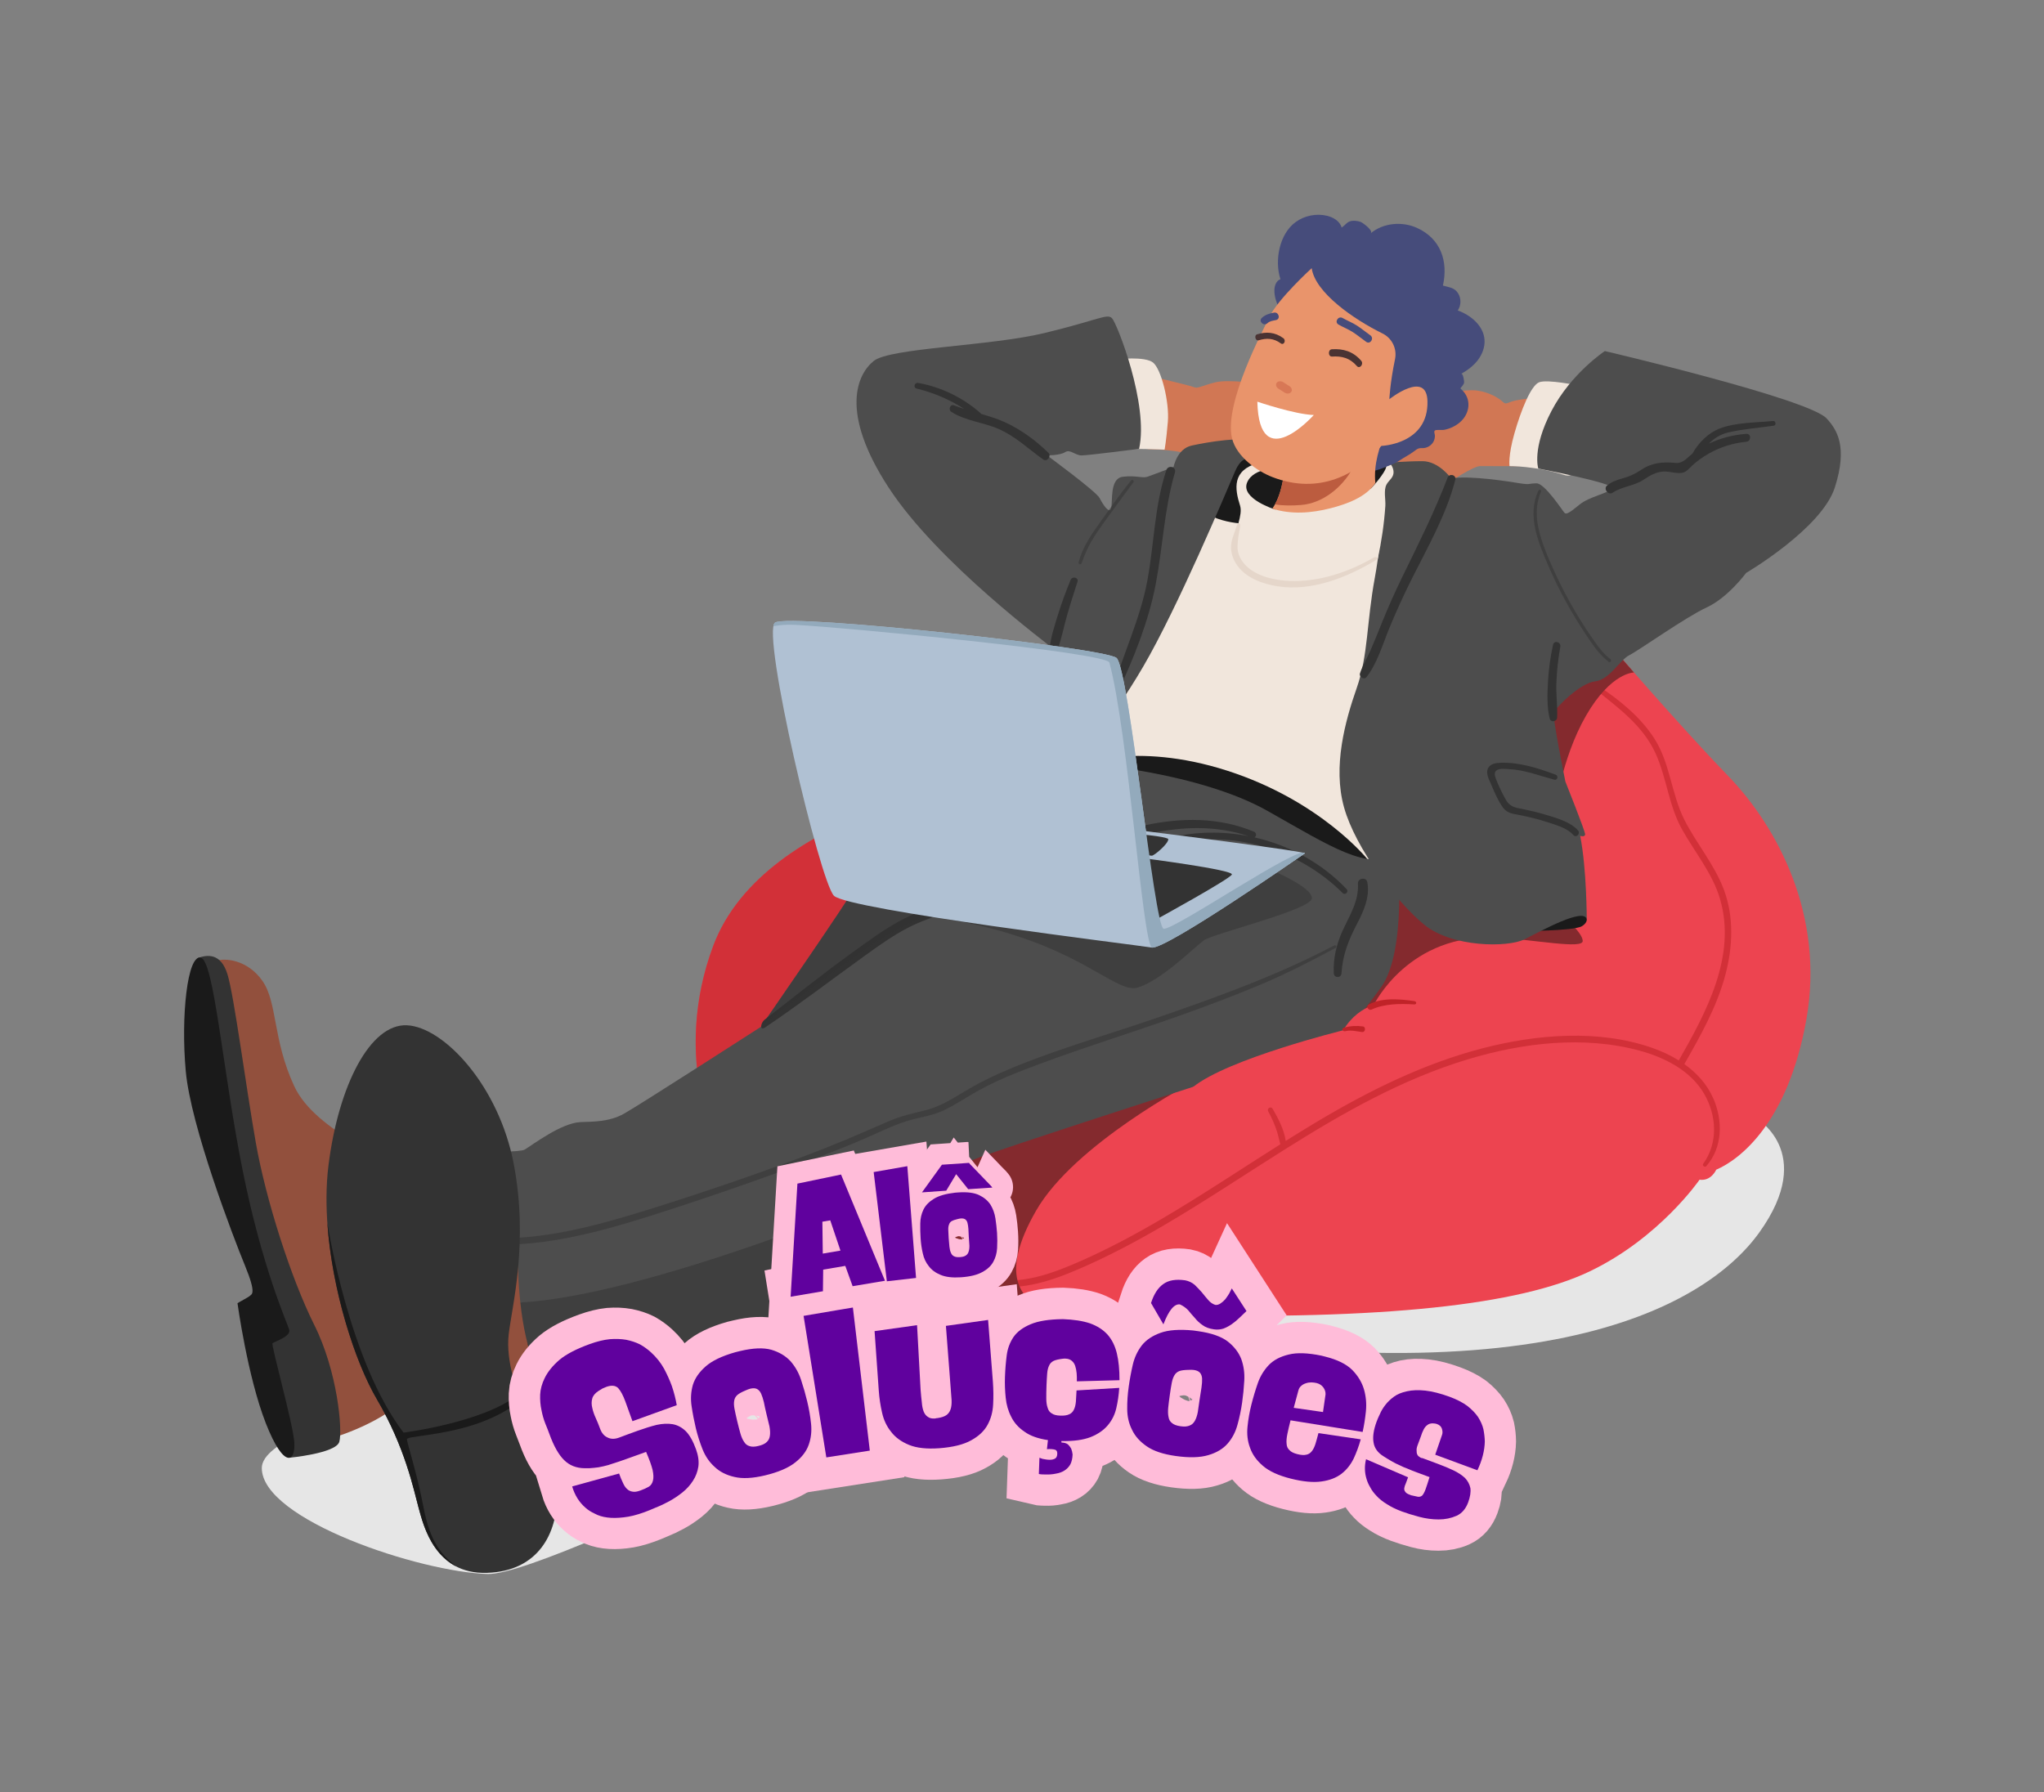 <svg xmlns="http://www.w3.org/2000/svg" xmlns:xlink="http://www.w3.org/1999/xlink" width="853" zoomAndPan="magnify" viewBox="0 0 639.75 561" height="748" preserveAspectRatio="xMidYMid meet" version="1.0"><rect x="0" y="0" width="639.75" height="561" fill="#808080" stroke="none"/><defs><g/><clipPath id="8c5b7fa532"><path d="M 57 307 L 330 307 L 330 560 L 57 560 Z M 57 307 " clip-rule="nonzero"/></clipPath><clipPath id="ea85a98b40"><path d="M 105 310 L 366 310 L 366 560 L 105 560 Z M 105 310 " clip-rule="nonzero"/></clipPath><clipPath id="7736d1f53e"><path d="M 139 290 L 384 290 L 384 560 L 139 560 Z M 139 290 " clip-rule="nonzero"/></clipPath><clipPath id="f1585a0be0"><path d="M 162 302 L 423 302 L 423 560 L 162 560 Z M 162 302 " clip-rule="nonzero"/></clipPath><clipPath id="eaf6f14a70"><path d="M 203 301 L 462 301 L 462 560 L 203 560 Z M 203 301 " clip-rule="nonzero"/></clipPath><clipPath id="9b10b2b0e5"><path d="M 241 289 L 502 289 L 502 560 L 241 560 Z M 241 289 " clip-rule="nonzero"/></clipPath><clipPath id="3f3c1acd93"><path d="M 279 312 L 539 312 L 539 560 L 279 560 Z M 279 312 " clip-rule="nonzero"/></clipPath><clipPath id="a1cf73c74a"><path d="M 316 324 L 576 324 L 576 560 L 316 560 Z M 316 324 " clip-rule="nonzero"/></clipPath></defs><path fill="#e6e6e6" d="M 549.152 349.684 C 549.152 349.684 568.914 360.352 550.629 385.805 C 533.68 409.395 479.145 441.094 331.023 411.605 C 331.023 411.605 173.875 493.266 152.688 492.695 C 131.5 492.129 81.941 475.742 81.941 459.523 C 81.941 443.305 174.059 427.824 174.059 427.824 L 269.859 346.734 Z M 549.152 349.684 " fill-opacity="1" fill-rule="nonzero"/><path fill="#ed4450" d="M 502.688 200.48 C 502.688 200.48 525.152 226.609 540.82 242.809 C 556.492 259.008 571.121 286.707 565.375 319.105 C 559.629 351.504 544.477 363 537.164 366.137 C 537.164 366.137 535.598 369.793 531.941 369.27 C 531.941 369.27 519.402 387.559 497.465 398.012 C 475.523 408.461 433.211 413.164 365.301 411.598 C 297.391 410.031 259.777 393.879 245.152 386.539 C 230.527 379.199 207.02 339.484 223.215 296.113 C 239.41 252.738 313.062 243.332 313.062 243.332 L 336.57 243.855 C 336.57 243.855 367.914 165.469 409.184 159.723 C 450.449 153.973 484.926 180.102 502.688 200.48 Z M 502.688 200.48 " fill-opacity="1" fill-rule="nonzero"/><path fill="#c02328" d="M 309.391 400.152 C 319.504 402.422 329.566 398.586 338.699 394.523 C 347.391 390.664 355.777 386.148 363.973 381.324 C 376.449 373.973 388.488 365.914 400.73 358.184 C 400.348 356.875 400.109 355.512 399.691 354.207 C 398.984 352 398.043 349.891 396.926 347.863 C 396.426 346.961 397.785 346.164 398.309 347.055 C 399.977 349.914 401.949 353.613 402.41 357.137 C 405.754 355.035 409.113 352.961 412.504 350.941 C 428.621 341.344 445.688 332.902 463.914 328.164 C 480.914 323.746 500.32 322.113 517.184 328.023 C 520.047 329.027 522.852 330.324 525.445 331.938 C 534.055 316.816 543.586 299.266 538.344 281.375 C 535.977 273.293 530.406 266.75 526.391 259.488 C 522.258 252.02 521.664 243.531 518.188 235.859 C 514.277 227.23 506.645 221.648 499.465 215.914 C 498.824 215.402 499.66 214.332 500.34 214.777 C 506.965 219.145 513.504 224.469 517.816 231.215 C 522.758 238.949 523.078 248.426 527.156 256.535 C 530.969 264.113 536.664 270.648 539.625 278.668 C 542.734 287.086 542.32 296.434 540.062 305.004 C 537.426 315.027 532.281 324.148 527.184 333.09 C 531.02 335.816 534.238 339.324 536.203 343.73 C 539.281 350.648 539.223 359.125 534.055 365.016 C 533.602 365.531 532.68 364.84 533.094 364.273 C 537.801 357.785 537.316 349.125 533.367 342.367 C 529.102 335.062 520.988 330.98 513.09 328.848 C 495.613 324.133 476.605 326.414 459.504 331.562 C 438.879 337.77 420.391 348.32 402.32 359.676 C 402.211 359.805 402.059 359.895 401.902 359.938 C 389.203 367.926 376.703 376.297 363.809 383.824 C 355.055 388.934 346.074 393.668 336.738 397.621 C 327.93 401.359 318.441 404.305 308.84 402.152 C 307.539 401.859 308.09 399.859 309.391 400.152 Z M 309.391 400.152 " fill-opacity="0.6" fill-rule="nonzero"/><path fill="#842a2e" d="M 324.293 408.629 C 281.754 403.262 256.512 392.242 245.152 386.539 C 243.539 385.73 241.82 384.527 240.055 382.969 L 260.566 330.34 L 352.504 305.777 L 373.398 338.699 C 373.398 338.699 336.309 358.035 324.297 378.938 C 312.285 399.836 320.633 405.922 324.293 408.629 Z M 324.293 408.629 " fill-opacity="1" fill-rule="nonzero"/><path fill="#842a2e" d="M 496.418 223.996 C 488.582 237.586 486.496 254.828 486.496 254.828 L 466.121 228.18 L 472.391 187.941 L 487.109 185.305 C 493.176 190.348 498.418 195.582 502.688 200.48 C 502.688 200.48 506.199 204.566 511.414 210.504 C 511.414 210.504 504.254 210.41 496.418 223.996 Z M 496.418 223.996 " fill-opacity="1" fill-rule="nonzero"/><path fill="#c02328" d="M 313.062 243.332 L 317.234 243.426 L 313.062 289.316 L 219.59 343.902 C 216.621 329.711 216.836 313.195 223.215 296.113 C 239.41 252.738 313.062 243.332 313.062 243.332 Z M 313.062 243.332 " fill-opacity="0.6" fill-rule="nonzero"/><path fill="#842a2e" d="M 430.078 314.402 C 430.078 314.402 441.047 291.93 468.734 293.5 C 480.742 294.18 495.375 297.156 495.375 294.543 C 495.375 291.93 489.105 286.707 489.105 286.707 L 433.211 271.551 L 418.062 296.633 L 424.402 319.113 Z M 430.078 314.402 " fill-opacity="1" fill-rule="nonzero"/><path fill="#333333" d="M 312.461 241.832 C 311.211 241.871 309.938 241.953 308.77 242.395 C 306.633 243.203 304.684 244.758 303.418 246.652 C 302.852 247.5 302.359 248.473 301.465 248.965 C 301.074 249.18 300.629 249.285 300.191 249.387 C 299.004 249.664 297.855 249.969 296.645 250.086 C 295.43 250.203 294.031 250.691 292.844 250.691 C 292.484 250.793 292.105 250.926 291.871 251.219 C 291.219 252.031 292.113 253.164 292.945 253.789 C 295.52 255.723 298.238 257.473 301.062 259.016 C 301.457 259.23 301.863 259.445 302.305 259.531 C 303.289 259.723 304.27 259.254 305.156 258.793 C 313.098 254.668 320.91 249.676 326.027 242.332 C 326.68 241.395 329.117 240.242 327.691 240.195 C 326.543 240.16 322.656 241.043 321.449 241.266 C 318.488 241.816 315.457 241.73 312.461 241.832 Z M 312.461 241.832 " fill-opacity="1" fill-rule="nonzero"/><path fill="#1a1a1a" d="M 401.523 140.238 C 401.008 140.238 380.438 140.754 380.438 140.754 L 370.668 169.047 L 399.98 177.793 Z M 401.523 140.238 " fill-opacity="1" fill-rule="nonzero"/><path fill="#f1e6dc" d="M 393.809 163.902 C 393.809 163.902 384.039 164.93 376.84 160.301 C 369.641 155.672 341.359 186.535 341.359 186.535 L 330.559 251.352 L 426.719 281.188 L 444.203 262.668 L 444.203 162.875 L 408.207 167.504 Z M 393.809 163.902 " fill-opacity="1" fill-rule="nonzero"/><path fill="#1a1a1a" d="M 334.516 227.477 C 335.109 224.445 335.465 221.363 336.324 218.395 C 337.086 215.758 338.418 213.043 340.867 211.801 C 342.664 210.891 344.805 210.922 346.785 211.312 C 347.098 210.488 347.434 209.676 347.777 208.863 C 349.656 210.832 351.527 212.809 353.422 214.754 C 353.23 215.066 353.039 215.379 352.844 215.691 C 350.328 219.668 349.516 224.684 350.652 229.25 C 346.629 230.363 343.445 234.051 342.934 238.199 C 342.828 239.039 342.824 239.902 342.566 240.711 C 341.906 242.766 339.824 243.941 338.102 245.246 C 336.512 246.445 335.113 247.902 333.977 249.535 C 333.473 250.258 332.609 251.113 331.883 250.621 C 331.531 250.379 331.426 249.914 331.363 249.496 C 330.246 242.117 333.078 234.797 334.516 227.477 Z M 334.516 227.477 " fill-opacity="1" fill-rule="nonzero"/><path fill="#d17754" d="M 394.836 120.18 C 394.836 120.18 384.555 118.637 380.438 119.664 C 376.324 120.691 374.781 121.723 373.754 121.207 C 372.727 120.691 357.301 117.094 357.301 117.094 L 359.129 140.574 C 359.129 140.574 370.668 140.754 373.238 142.812 C 375.812 144.871 385.582 142.812 385.582 142.812 L 392.266 139.211 Z M 394.836 120.18 " fill-opacity="1" fill-rule="nonzero"/><path fill="#f1e6dc" d="M 349.586 112.461 C 349.586 112.461 358.328 111.434 360.898 113.492 C 363.469 115.547 366.039 125.836 365.527 132.008 C 365.012 138.184 364.5 140.754 364.5 140.754 C 364.5 140.754 353.184 140.238 350.613 140.754 C 348.043 141.27 342.902 130.465 342.902 130.465 Z M 349.586 112.461 " fill-opacity="1" fill-rule="nonzero"/><path fill="#4d4d4d" d="M 393.941 145.195 C 393.941 145.195 389.695 140.238 386.609 147.441 C 383.523 154.645 368.613 190.137 357.812 208.656 C 347.016 227.176 334.672 241.062 334.672 241.062 L 326.445 241.062 C 326.445 241.062 324.902 236.434 326.445 235.406 C 327.988 234.375 330.559 204.027 329.531 202.996 C 328.504 201.969 293.535 176.25 278.109 152.586 C 262.684 128.922 268.34 117.094 273.48 112.977 C 278.625 108.863 309.992 108.348 326.961 104.23 C 343.93 100.117 346.5 98.059 348.043 99.602 C 349.586 101.145 359.613 126.609 356.527 140.496 C 356.527 140.496 340.586 142.555 338.531 142.555 C 336.473 142.555 334.93 140.496 333.387 141.527 C 331.844 142.555 327.73 142.555 327.73 142.555 C 327.73 142.555 343.156 153.871 344.188 155.93 C 345.215 157.988 347.273 161.074 347.785 159.016 C 348.301 156.957 347.273 149.758 351.387 149.242 C 355.5 148.727 357.555 149.758 359.098 149.242 C 360.641 148.727 367.324 146.156 367.324 146.156 C 367.324 146.156 368.355 140.496 372.98 139.469 C 377.609 138.441 389.438 136.383 392.523 138.441 C 395.609 140.496 393.941 145.195 393.941 145.195 Z M 393.941 145.195 " fill-opacity="1" fill-rule="nonzero"/><path fill="#333333" d="M 348.137 216.332 C 351.504 204.723 356.867 193.77 359.094 181.824 C 361.242 170.312 361.324 158.297 365.078 147.117 C 365.641 145.438 368.258 146.125 367.75 147.852 C 364.371 159.367 363.957 171.305 361.695 183.027 C 359.441 194.695 354.766 206.285 349.711 216.996 C 349.293 217.891 347.871 217.258 348.137 216.332 Z M 348.137 216.332 " fill-opacity="1" fill-rule="nonzero"/><path fill="#333333" d="M 328.5 203.078 C 328.859 199.488 330.074 195.883 331.129 192.445 C 332.266 188.738 333.602 185.121 335.086 181.543 C 335.617 180.258 337.695 180.734 337.234 182.133 C 336.082 185.641 334.973 189.172 333.949 192.723 C 332.93 196.246 332.27 199.988 330.984 203.414 C 330.527 204.645 328.344 204.609 328.5 203.078 Z M 328.5 203.078 " fill-opacity="1" fill-rule="nonzero"/><path fill="#333333" d="M 287.375 119.867 C 294.516 121.117 301.465 124.512 306.891 129.312 C 306.98 129.395 307.043 129.48 307.094 129.566 C 309.5 130.262 311.887 130.996 314.176 132.004 C 319.227 134.234 324.184 137.84 328.113 141.715 C 329.164 142.75 327.762 144.715 326.492 143.816 C 321.855 140.516 317.84 136.578 312.539 134.27 C 307.742 132.176 302.184 131.773 297.738 128.902 C 296.742 128.262 297.367 126.391 298.59 126.875 C 299.633 127.289 300.688 127.652 301.75 127.992 C 297.195 125.039 292.316 122.965 286.891 121.625 C 285.734 121.34 286.238 119.668 287.375 119.867 Z M 287.375 119.867 " fill-opacity="1" fill-rule="nonzero"/><path fill="#333333" d="M 337.594 176.047 C 338.727 171.348 341.738 167.074 344.516 163.207 C 347.617 158.891 350.672 154.477 354.035 150.359 C 354.363 149.953 355.082 150.496 354.766 150.926 C 351.672 155.117 348.578 159.312 345.527 163.543 C 344.129 165.484 342.762 167.453 341.562 169.527 C 340.301 171.703 339.391 173.953 338.523 176.305 C 338.312 176.879 337.445 176.66 337.594 176.047 Z M 337.594 176.047 " fill-opacity="0.5" fill-rule="nonzero"/><path fill="#3f3f3f" d="M 291.648 366.656 C 291.648 366.656 287.469 369.793 285.902 372.93 C 284.332 376.062 280.156 375.543 278.066 378.676 C 275.977 381.812 240.453 423.094 217.992 442.953 C 195.527 462.809 170.453 472.738 170.453 472.738 L 150.605 428.844 L 151.648 399.578 L 286.945 359.863 Z M 291.648 366.656 " fill-opacity="1" fill-rule="nonzero"/><path fill="#333333" d="M 176.652 453.93 C 184.195 451.02 191.555 448.004 198.594 443.984 C 205.473 440.062 212.02 435.574 218.199 430.633 C 230.98 420.414 249.523 406.328 259.992 393.789 C 266.113 386.461 272.02 378.953 277.961 371.48 C 278.5 370.801 279.695 371.711 279.172 372.414 C 259.453 398.938 230.367 427.586 201.492 444.551 C 193.879 449.023 185.621 453.133 177.07 455.453 C 176.074 455.723 175.727 454.289 176.652 453.93 Z M 176.652 453.93 " fill-opacity="0.7" fill-rule="nonzero"/><path fill="#92503d" d="M 105.156 449.746 C 105.156 449.746 123.961 443.996 129.711 434.066 C 135.457 424.141 125.008 419.957 120.305 404.805 C 115.605 389.648 128.141 372.406 126.051 367.703 C 123.961 363 98.887 354.637 92.098 340.008 C 85.309 325.375 86.875 313.879 82.172 307.086 C 77.473 300.293 70.156 299.77 67.547 300.816 C 64.934 301.859 74.859 374.496 74.859 374.496 L 92.621 431.457 Z M 105.156 449.746 " fill-opacity="1" fill-rule="nonzero"/><path fill="#333333" d="M 90.406 456.32 C 90.406 456.32 105.156 454.969 106.203 451.312 C 107.246 447.656 105.68 429.363 98.367 414.734 C 91.051 400.102 83.219 375.543 80.082 357.773 C 76.949 340.008 73.293 311.789 71.203 304.996 C 69.113 298.203 64.848 298.859 62.02 299.836 C 59.188 300.816 64.41 348.891 64.41 348.891 L 83.738 411.598 Z M 90.406 456.32 " fill-opacity="1" fill-rule="nonzero"/><path fill="#1a1a1a" d="M 74.336 407.941 C 74.336 407.941 77.473 430.934 83.219 445.562 C 88.965 460.195 92.621 457.582 92.098 451.312 C 91.574 445.043 84.785 421.004 85.305 420.48 C 85.828 419.957 91.051 418.391 90.531 416.301 C 90.008 414.211 82.172 397.488 75.902 366.137 C 69.637 334.781 67.023 300.816 62.844 299.77 C 58.664 298.723 56.574 318.059 58.141 335.305 C 59.711 352.547 73.031 387.301 76.688 396.184 C 80.344 405.066 78.777 405.066 78.254 405.59 C 77.73 406.109 74.598 407.68 74.336 407.941 Z M 74.336 407.941 " fill-opacity="1" fill-rule="nonzero"/><path fill="#1a1a1a" d="M 427.988 268.938 C 427.988 268.938 413.359 250.648 384.109 241.242 C 354.855 231.836 336.57 239.676 336.57 239.676 L 422.766 272.598 Z M 427.988 268.938 " fill-opacity="1" fill-rule="nonzero"/><path fill="#4d4d4d" d="M 437.391 267.371 C 437.391 267.371 440.523 297.68 432.168 309.176 C 423.809 320.672 420.152 324.852 404.48 330.078 C 388.809 335.305 308.887 360.91 304.707 363 C 300.527 365.09 295.824 369.27 291.648 369.27 C 287.469 369.27 285.379 370.316 281.199 372.406 C 277.02 374.496 186.648 412.121 152.172 407.418 C 117.695 402.715 123.441 359.863 123.441 359.863 C 123.441 359.863 161.574 361.434 164.188 359.863 C 166.797 358.297 175.68 351.504 181.688 351.242 C 185.484 351.078 190.566 351.242 195.266 348.629 C 199.969 346.016 238.102 321.457 238.102 321.457 C 238.102 321.457 265.266 282.262 268.402 276.516 C 271.535 270.766 271.535 267.633 278.324 265.543 C 285.117 263.453 289.816 261.359 301.832 253.523 C 313.848 245.684 326.125 239.152 330.043 238.891 C 340.672 238.18 376.273 242.289 396.645 253.785 C 417.02 265.281 427.988 272.598 437.391 267.371 Z M 437.391 267.371 " fill-opacity="1" fill-rule="nonzero"/><path fill="#333333" d="M 239.41 319.105 C 248.859 311.812 257.273 305 266.953 298.02 C 271.531 294.719 276.082 291.34 281.016 288.586 C 285.82 285.906 290.965 284.109 296.188 282.438 C 304.27 279.852 312.008 276.609 319.703 273.172 C 316.238 271.758 312.961 270.238 309.145 269.559 C 304.27 268.688 299.27 268.793 294.406 269.711 C 293.363 269.91 292.902 268.336 293.965 268.098 C 298.711 267.035 303.543 266.797 308.363 267.477 C 312.766 268.098 318.125 269.316 321.914 271.922 C 320.754 266.117 311.34 264.5 306.453 263.793 C 305.312 263.625 305.574 261.691 306.727 261.77 C 312.738 262.191 322.953 263.949 324.66 270.938 C 325.812 270.41 326.969 269.887 328.125 269.355 C 337.871 264.902 347.773 260.605 358.293 258.344 C 369.777 255.875 381.543 255.773 392.5 260.344 C 393.332 260.691 393.258 261.824 392.648 262.117 C 403.539 264.598 413.727 270.137 421.48 278.32 C 422.25 279.133 421.047 280.344 420.25 279.551 C 406.383 265.77 386.035 259.73 366.938 264.141 C 365.652 264.438 365.102 262.465 366.391 262.156 C 374.418 260.246 382.789 260.16 390.836 261.734 C 370.242 254.926 348.801 263.113 330.105 271.789 C 320.453 276.27 310.852 280.91 300.727 284.238 C 295.312 286.02 289.805 287.562 284.699 290.145 C 279.836 292.602 275.379 295.77 270.965 298.949 C 260.469 306.504 250.156 314.418 239.426 321.641 C 237.781 322.75 237.922 320.254 239.41 319.105 Z M 239.41 319.105 " fill-opacity="1" fill-rule="nonzero"/><path fill="#333333" d="M 420.25 291.273 C 422.504 286.34 425.309 282.156 425.031 276.508 C 424.949 274.859 427.648 274.449 427.953 276.113 C 428.801 280.746 426.867 285.09 424.766 289.113 C 422.094 294.23 420.223 298.836 419.875 304.668 C 419.781 306.215 417.539 306.227 417.461 304.668 C 417.227 300.016 418.324 295.492 420.25 291.273 Z M 420.25 291.273 " fill-opacity="1" fill-rule="nonzero"/><path fill="#333333" d="M 322.543 253.113 C 323.25 247.707 327.742 243.152 331.254 239.332 C 332.059 238.457 333.316 239.742 332.547 240.625 C 330 243.539 327.348 246.516 325.68 250.043 C 324.578 252.379 323.891 255.031 325.57 257.27 C 326.637 258.695 328.188 259.539 329.789 260.227 C 331.609 251.723 336.445 243.977 343.648 238.922 C 344.504 238.32 345.609 239.727 344.777 240.383 C 336.852 246.602 331.715 255.555 331.109 265.695 C 331.027 267.023 328.953 267.031 329.035 265.695 C 329.102 264.555 329.234 263.426 329.406 262.301 C 325.398 260.961 321.949 257.621 322.543 253.113 Z M 322.543 253.113 " fill-opacity="1" fill-rule="nonzero"/><path fill="#ed4450" d="M 434.516 313.617 C 434.516 313.617 425.637 313.617 420.414 322.5 C 420.414 322.5 384.371 331.383 373.398 340.27 C 362.43 349.152 371.309 356.988 371.309 356.988 L 432.949 325.637 Z M 434.516 313.617 " fill-opacity="1" fill-rule="nonzero"/><path fill="#c02328" d="M 428.422 314.441 C 432.574 312.195 438.094 312.711 442.613 313.355 C 443.473 313.477 443.477 314.453 442.613 314.402 C 438.309 314.145 433.352 314.137 429.328 315.992 C 428.297 316.469 427.387 315 428.422 314.441 Z M 428.422 314.441 " fill-opacity="1" fill-rule="nonzero"/><path fill="#c02328" d="M 420.793 321.625 C 422.711 321.125 424.621 321.02 426.586 321.301 C 427.57 321.441 427.352 323.176 426.348 323.055 C 424.629 322.852 422.883 322.348 421.195 322.762 C 420.094 323.031 419.691 321.91 420.793 321.625 Z M 420.793 321.625 " fill-opacity="1" fill-rule="nonzero"/><path fill="#333333" d="M 151.113 387.418 C 169.812 388.676 188.035 383.312 205.676 377.766 C 223.211 372.25 247.812 363.84 264.77 356.742 C 269.258 354.867 273.699 352.871 278.172 350.957 C 281.855 349.379 285.52 348.523 289.398 347.598 C 293.539 346.613 297.152 344.5 300.758 342.316 C 304.469 340.074 308.242 338.012 312.203 336.242 C 328.023 329.164 344.969 324.488 361.332 318.852 C 380.375 312.293 399.738 305.348 417.59 295.941 C 418.094 295.676 418.543 296.441 418.039 296.711 C 410.273 300.859 402.559 304.848 394.426 308.262 C 386.094 311.758 377.633 314.938 369.117 317.965 C 352.324 323.941 335.18 329.086 318.598 335.641 C 314.297 337.34 310.066 339.23 306.023 341.48 C 302.383 343.504 298.953 345.922 295.16 347.664 C 291.492 349.348 287.586 349.766 283.77 350.945 C 279.246 352.34 274.957 354.551 270.617 356.418 C 253.805 363.66 229.355 372.223 211.949 377.891 C 192.391 384.258 171.941 390.855 151.113 389.449 C 149.816 389.363 149.809 387.328 151.113 387.418 Z M 151.113 387.418 " fill-opacity="0.5" fill-rule="nonzero"/><path fill="#333333" d="M 310.398 279.293 C 342.516 275.098 395.664 271.551 395.664 271.551 L 397.066 271.996 C 397.066 271.996 410.609 277.438 410.609 281.125 C 410.609 284.809 379.66 292.184 376.711 294.395 C 373.766 296.605 363.449 306.926 356.078 309.137 C 348.711 311.348 336.348 293.719 294.262 287.422 C 292.816 287.207 291.598 286.984 290.578 286.762 C 297.238 284.414 303.906 282.094 310.398 279.293 Z M 310.398 279.293 " fill-opacity="0.5" fill-rule="nonzero"/><path fill="#333333" d="M 238.535 320.832 C 242.012 315.809 265.5 281.836 268.402 276.516 C 271.535 270.766 271.535 267.633 278.324 265.543 C 278.367 265.531 278.406 265.516 278.445 265.504 L 294.055 284.613 C 294.055 284.613 283.121 289.234 275.016 294.395 C 268.523 298.527 246.883 314.602 238.535 320.832 Z M 238.535 320.832 " fill-opacity="0.5" fill-rule="nonzero"/><path fill="#1a1a1a" d="M 163.664 417.348 C 163.664 417.348 174.633 439.293 169.934 453.926 C 165.23 468.559 153.738 449.223 153.738 449.223 L 150.605 428.844 Z M 163.664 417.348 " fill-opacity="1" fill-rule="nonzero"/><path fill="#92503d" d="M 162.098 390.695 C 162.098 390.695 161.574 407.418 165.23 421.004 C 168.887 434.59 167.32 451.312 167.32 451.312 L 143.812 435.113 L 149.035 400.625 Z M 162.098 390.695 " fill-opacity="1" fill-rule="nonzero"/><path fill="#333333" d="M 162.355 436.418 C 162.355 436.418 158.18 426.492 159.223 417.605 C 160.27 408.723 165.492 388.867 160.789 364.305 C 156.09 339.746 138.852 321.457 127.359 320.934 C 115.867 320.41 105.941 339.746 102.805 364.828 C 99.672 389.91 109.074 422.832 117.957 437.988 C 126.836 453.141 129.449 466.207 131.016 471.953 C 132.582 477.703 136.238 492.855 152.434 492.332 C 168.625 491.812 174.371 479.793 174.371 468.297 C 174.371 456.801 164.445 436.941 164.445 436.941 Z M 162.355 436.418 " fill-opacity="1" fill-rule="nonzero"/><path fill="#1a1a1a" d="M 126.312 448.438 C 126.312 448.438 151.387 445.305 162.355 436.418 L 164.445 436.941 C 164.445 436.941 159.746 442.168 148.777 445.824 C 137.805 449.484 127.359 449.484 127.359 450.527 C 127.359 451.574 130.492 460.98 132.582 471.953 C 134.668 482.91 138.32 486.75 142.75 490.316 C 134.598 486.078 132.203 476.312 131.016 471.953 C 129.449 466.207 126.836 453.141 117.957 437.988 C 111.082 426.262 103.906 403.898 102.457 382.762 C 102.707 384.355 109.402 426.398 126.312 448.438 Z M 126.312 448.438 " fill-opacity="1" fill-rule="nonzero"/><path fill="#1a1a1a" d="M 495.094 285.301 C 495.16 285.41 495.262 285.512 495.34 285.617 C 495.434 285.742 495.527 285.867 495.621 285.992 C 495.809 286.238 495.996 286.488 496.184 286.738 C 496.324 286.926 496.469 287.117 496.555 287.336 C 496.672 287.641 496.668 287.984 496.57 288.297 C 496.352 289.023 495.723 289.555 495.094 289.93 C 492.523 291.473 475.039 291.473 475.039 291.473 L 475.039 281.188 Z M 495.094 285.301 " fill-opacity="1" fill-rule="nonzero"/><path fill="#d17754" d="M 482.754 124.293 C 482.754 124.293 477.098 124.809 474.523 125.324 C 471.953 125.836 471.441 126.867 470.41 125.836 C 469.383 124.809 466.297 122.75 462.184 122.234 C 458.07 121.723 449.328 123.777 449.328 123.777 L 429.789 144.871 L 432.359 151.555 L 453.441 151.043 C 453.441 151.043 461.156 145.898 463.211 145.898 C 465.27 145.898 475.703 145.922 475.703 145.922 Z M 482.754 124.293 " fill-opacity="1" fill-rule="nonzero"/><path fill="#f1e6dc" d="M 494.066 120.691 C 494.066 120.691 484.297 118.637 481.723 119.664 C 479.152 120.691 476.066 128.41 474.012 135.609 C 471.953 142.812 472.469 145.898 472.469 145.898 C 472.469 145.898 480.523 145.805 489.609 148.68 C 498.695 151.559 494.066 120.691 494.066 120.691 Z M 494.066 120.691 " fill-opacity="1" fill-rule="nonzero"/><path fill="#4d4d4d" d="M 433.902 144.871 C 433.902 144.871 432.875 166.988 430.301 180.879 C 427.73 194.766 428.246 205.055 424.645 215.344 C 421.047 225.629 417.074 239.879 420.676 252.738 C 424.273 265.598 436.988 282.215 445.73 289.418 C 454.469 296.617 471.953 296.617 477.098 294.047 C 482.238 291.473 496.121 283.758 496.637 287.871 C 496.637 287.871 496.637 271.926 494.578 261.637 C 494.578 261.637 496.121 262.152 496.121 261.125 C 496.121 260.094 489.953 244.664 489.953 244.664 C 489.953 244.664 485.84 224.602 486.352 223.059 C 486.867 221.516 494.578 213.801 499.207 213.285 C 503.836 212.77 506.922 206.598 510.008 205.055 C 513.09 203.512 527.488 193.223 534.176 190.137 C 540.859 187.051 546.516 179.336 546.516 179.336 C 546.516 179.336 570.172 165.445 574.285 152.586 C 578.398 139.727 574.918 134.477 571.715 130.98 C 566.059 124.809 502.293 109.891 502.293 109.891 C 502.293 109.891 491.75 116.836 485.582 128.664 C 479.41 140.496 481.469 146.668 481.469 146.668 C 481.469 146.668 505.637 151.301 504.609 152.844 C 503.578 154.387 497.41 155.414 494.324 157.988 C 491.238 160.559 490.211 161.074 489.695 160.559 C 489.18 160.043 483.523 151.301 480.953 151.301 C 478.383 151.301 478.898 151.812 475.812 151.301 C 472.727 150.785 459.871 148.727 454.215 149.758 C 454.215 149.758 450.355 144.355 445.215 144.355 C 440.074 144.355 433.902 144.871 433.902 144.871 Z M 433.902 144.871 " fill-opacity="1" fill-rule="nonzero"/><path fill="#333333" d="M 425.656 210.781 C 426.465 208.324 427.863 206.031 428.91 203.664 C 430.125 200.91 431.238 198.117 432.359 195.324 C 434.383 190.297 436.574 185.359 438.953 180.488 C 443.949 170.254 449.008 160.203 453.066 149.547 C 453.629 148.062 455.891 148.617 455.484 150.211 C 452.688 161.113 446.906 171.145 441.906 181.137 C 439.309 186.324 436.914 191.578 434.715 196.941 C 432.703 201.848 431.004 207.781 427.684 211.961 C 426.922 212.918 425.297 211.883 425.656 210.781 Z M 425.656 210.781 " fill-opacity="1" fill-rule="nonzero"/><path fill="#333333" d="M 502.996 151.973 C 504.383 150.848 505.871 150.293 507.578 149.824 C 509.852 149.203 511.625 148.434 513.594 147.121 C 517.211 144.711 520.355 144.562 524.586 144.902 C 526.789 145.078 528.02 143.297 529.695 142.004 C 531.574 138.621 534.652 135.52 538.219 134.148 C 543.324 132.18 549.59 132.32 554.977 131.773 C 555.812 131.688 556.016 133.125 555.18 133.25 C 550.488 133.938 545.586 134.266 540.973 135.355 C 538.34 135.977 536.473 137.25 534.871 138.867 C 538.566 137.102 542.5 136.117 546.578 135.809 C 548.176 135.688 548.141 138.129 546.578 138.281 C 542.398 138.691 538.367 139.949 534.719 142.039 C 532.91 143.074 531.207 144.293 529.668 145.695 C 528.68 146.602 527.887 147.734 526.512 147.992 C 524.637 148.344 522.609 147.496 520.684 147.602 C 518.215 147.734 516.414 148.844 514.41 150.172 C 511.398 152.168 507.672 152.242 504.742 154.234 C 503.406 155.141 501.719 153.008 502.996 151.973 Z M 502.996 151.973 " fill-opacity="1" fill-rule="nonzero"/><path fill="#333333" d="M 484.508 213.316 C 484.715 209.434 485.258 205.598 486.094 201.801 C 486.422 200.309 488.621 200.957 488.359 202.426 C 487.695 206.191 487.262 209.988 487.129 213.809 C 487 217.414 487.512 221.023 487.371 224.602 C 487.32 225.902 485.375 226.262 485.039 224.918 C 484.121 221.258 484.312 217.062 484.508 213.316 Z M 484.508 213.316 " fill-opacity="1" fill-rule="nonzero"/><path fill="#333333" d="M 465.859 240.27 C 466.695 238.957 468.461 238.801 469.855 238.762 C 475.73 238.605 481.457 240.473 486.898 242.488 C 487.871 242.844 487.496 244.34 486.469 244.062 C 481.711 242.777 477.168 240.965 472.188 240.746 C 471.383 240.711 470.18 240.57 469.391 240.746 C 467.328 241.207 467.738 242.648 468.359 244.203 C 469.211 246.336 470.219 248.422 471.367 250.41 C 472.742 252.801 474.605 252.832 477.074 253.344 C 479.191 253.781 481.297 254.289 483.371 254.91 C 486.746 255.922 491.52 257.188 493.914 259.949 C 494.773 260.941 493.328 262.398 492.465 261.398 C 490.535 259.172 486.867 258.184 484.148 257.301 C 481.359 256.391 478.5 255.703 475.621 255.133 C 473.535 254.719 471.688 254.578 470.383 252.746 C 468.879 250.633 467.777 248.082 466.781 245.699 C 466.133 244.148 464.805 241.926 465.859 240.27 Z M 465.859 240.27 " fill-opacity="1" fill-rule="nonzero"/><path fill="#333333" d="M 481.559 153.492 C 481.816 152.977 482.543 153.43 482.32 153.938 C 480.223 158.688 480.871 163.891 482.422 168.699 C 483.918 173.328 485.938 177.828 488.07 182.195 C 490.16 186.477 492.477 190.645 495.008 194.676 C 496.254 196.66 497.547 198.613 498.895 200.527 C 500.383 202.645 501.934 204.734 504.027 206.293 C 504.547 206.68 504.039 207.562 503.516 207.172 C 500.477 204.91 498.379 201.641 496.297 198.531 C 494.035 195.156 491.93 191.684 489.988 188.121 C 488.004 184.488 486.191 180.766 484.551 176.965 C 482.992 173.352 481.43 169.652 480.566 165.801 C 479.648 161.695 479.652 157.324 481.559 153.492 Z M 481.559 153.492 " fill-opacity="0.5" fill-rule="nonzero"/><path fill="#f1e6dc" d="M 388.121 158.25 C 386.418 152.93 385.598 147.215 393.793 144.918 C 401.039 142.887 429.414 142.605 429.414 142.605 C 429.715 142.777 431.707 143.004 433.574 143.66 C 434.934 144.598 436.137 146.105 436.172 147.758 C 436.203 149.543 434.668 150.324 433.953 151.688 C 433 153.5 433.73 156.379 433.598 158.359 C 433.227 163.906 432.402 169.531 431.211 175.012 C 422.238 180.59 407.016 185.844 395.066 182.273 C 378.117 177.211 390.008 164.137 388.121 158.25 Z M 388.121 158.25 " fill-opacity="1" fill-rule="nonzero"/><path fill="#1a1a1a" d="M 400.98 146.578 C 400.98 146.578 392.379 146.016 390.32 151.066 C 388.266 156.117 399.094 159.484 399.094 159.484 L 408.324 156.836 Z M 400.98 146.578 " fill-opacity="1" fill-rule="nonzero"/><path fill="#1a1a1a" d="M 425.645 144.348 C 425.645 144.348 434.227 143.836 433.906 145.992 C 433.586 148.145 429.133 152.871 429.133 152.871 L 417.414 153.758 Z M 425.645 144.348 " fill-opacity="1" fill-rule="nonzero"/><path fill="#464c7b" d="M 400.535 96.785 C 399.527 94.914 398.812 92.785 398.875 90.734 C 398.918 89.375 399.477 87.844 400.766 87.406 C 398.859 81.609 400.395 73.242 405.523 69.508 C 408.297 67.492 411.965 66.75 415.301 67.535 C 417.316 68.012 419.383 69.23 419.918 71.234 C 420.836 70.664 421.406 69.715 422.375 69.332 C 423.379 68.934 424.871 69.113 425.863 69.453 C 426.402 69.641 429.996 72.203 428.988 73.043 C 432.926 69.75 438.816 69.223 443.496 71.336 C 450.988 74.723 453.305 81.848 451.621 89.383 C 453.445 89.973 455.188 89.91 456.383 91.832 C 457.379 93.434 457.332 95.621 456.266 97.18 C 460.398 98.668 464.344 102 464.641 106.383 C 464.793 108.656 463.926 110.922 462.543 112.73 C 461.16 114.535 459.289 115.922 457.301 117.031 C 457.953 116.668 458.332 119.543 458.246 119.809 C 458.066 120.383 457.676 120.867 457.262 121.309 C 457.203 121.375 457.133 121.449 457.133 121.543 C 457.129 121.656 457.223 121.746 457.312 121.816 C 460.684 124.719 460.168 129.422 456.926 132.199 C 455.508 133.41 453.746 134.234 451.914 134.566 C 451.305 134.676 449.531 134.418 449.098 134.766 C 448.688 135.09 449.098 135.844 449.109 136.328 C 449.125 136.992 448.977 137.664 448.66 138.25 C 448.027 139.418 446.754 140.211 445.43 140.266 C 445.039 140.281 444.645 140.238 444.262 140.312 C 443.621 140.434 443.09 140.867 442.574 141.27 C 441.16 142.367 439.559 143.098 438.102 144.105 C 436.719 145.062 435.352 145.453 433.805 146.125 C 431.516 147.117 429.113 147.77 426.613 147.965 C 425.59 148.043 424.641 146.77 424.086 146.086 C 419.918 140.953 417.246 134.293 414.539 128.332 C 411.191 120.957 408.09 113.473 405.094 105.953 C 404.094 103.441 403.172 100.797 401.641 98.59 C 401.25 98.027 400.875 97.422 400.535 96.785 Z M 400.535 96.785 " fill-opacity="1" fill-rule="nonzero"/><path fill="#e9946b" d="M 430.473 151.195 C 427.555 155.664 421.34 157.832 416.512 159.074 C 410.363 160.66 404.117 161.074 398.227 159.23 C 400.535 155.871 401.301 151.969 401.949 148.016 C 402.023 147.613 402.102 147.211 402.156 146.805 C 406.484 144.023 412.387 140.293 418.004 136.758 C 426.957 131.137 438.031 127.617 438.031 127.617 C 438.031 127.617 429.273 139.699 430.473 151.195 Z M 430.473 151.195 " fill-opacity="1" fill-rule="nonzero"/><path fill="#bc5c3f" d="M 401.945 148.039 C 401.988 147.801 402.039 147.566 402.078 147.328 L 423.242 146.812 C 420.035 152.629 413.906 157.578 407.184 158.074 C 404.547 158.27 401.719 158.344 399.062 157.875 C 400.73 154.848 401.383 151.461 401.945 148.039 Z M 401.945 148.039 " fill-opacity="1" fill-rule="nonzero"/><path fill="#e9946b" d="M 397.266 99.297 C 395.668 102.727 383 126.184 385.598 137.148 C 386.973 142.945 393.496 147.5 398.25 149.336 C 412.887 154.992 424.867 148.52 432.359 139.574 C 432.359 139.574 447.098 139.117 446.781 125.598 C 446.543 115.66 434.859 124.953 434.859 124.953 C 434.859 124.953 435.062 119.918 436.625 112.441 C 437.305 109.176 435.707 105.859 432.715 104.387 C 423.684 99.949 411.609 91.578 410.547 83.945 C 410.547 83.945 399.879 93.668 397.266 99.297 Z M 397.266 99.297 " fill-opacity="1" fill-rule="nonzero"/><path fill="#d87856" d="M 399.586 119.828 C 399.992 119.285 400.926 119.176 401.609 119.609 C 402.277 120.039 402.949 120.465 403.621 120.895 C 404.301 121.328 404.543 122.148 404.133 122.703 C 403.727 123.246 402.793 123.355 402.113 122.922 C 401.441 122.492 400.77 122.066 400.098 121.637 C 399.418 121.203 399.176 120.383 399.586 119.828 Z M 399.586 119.828 " fill-opacity="1" fill-rule="nonzero"/><path fill="#464c7b" d="M 420.219 99.543 C 421.695 100.387 423.285 100.992 424.715 101.918 C 426.168 102.855 427.496 103.973 428.906 104.965 C 430.184 105.863 428.898 107.914 427.613 107.012 C 426.199 106.02 424.875 104.895 423.422 103.965 C 421.988 103.043 420.398 102.434 418.922 101.586 C 417.566 100.812 418.859 98.766 420.219 99.543 Z M 420.219 99.543 " fill-opacity="1" fill-rule="nonzero"/><path fill="#464c7b" d="M 394.938 99.508 C 396.039 98.477 397.281 98.156 398.719 97.859 C 400.234 97.551 400.895 99.875 399.363 100.191 C 398.414 100.387 397.422 100.488 396.684 101.176 C 395.551 102.234 393.797 100.57 394.938 99.508 Z M 394.938 99.508 " fill-opacity="1" fill-rule="nonzero"/><path fill="#ffffff" d="M 411.203 129.906 C 405.172 129.707 393.535 125.734 393.535 125.734 C 394.07 149.109 411.203 129.906 411.203 129.906 Z M 411.203 129.906 " fill-opacity="1" fill-rule="nonzero"/><path fill="#4a3333" d="M 416.863 109.328 C 420.363 109.098 423.492 109.965 426.035 112.914 C 426.938 113.957 425.578 115.617 424.672 114.57 C 422.48 112.027 419.922 111.414 416.926 111.609 C 415.648 111.691 415.586 109.41 416.863 109.328 Z M 416.863 109.328 " fill-opacity="1" fill-rule="nonzero"/><path fill="#4a3333" d="M 393.469 104.645 C 396.293 103.793 399.027 103.914 401.684 105.867 C 402.625 106.559 401.832 108.188 400.887 107.492 C 398.598 105.809 396.379 105.785 393.961 106.516 C 392.93 106.828 392.434 104.957 393.469 104.645 Z M 393.469 104.645 " fill-opacity="1" fill-rule="nonzero"/><path fill="#e5d6ca" d="M 387.148 164.453 C 387.516 163.273 388.379 163.73 388.137 164.93 C 387.723 166.973 387.41 168.918 387.332 171.023 C 387.242 173.387 388.449 175.59 390.113 177.191 C 393.574 180.52 399.066 181.672 403.695 181.848 C 412.762 182.195 422.105 179.098 429.867 174.57 C 430.734 174.062 431.668 174.703 430.816 175.219 C 421.699 180.754 410.594 185.211 399.816 183.516 C 395.289 182.801 390.273 181.027 387.418 177.23 C 386.238 175.664 385.414 173.758 385.305 171.785 C 385.156 169.195 386.398 166.863 387.148 164.453 Z M 387.148 164.453 " fill-opacity="1" fill-rule="nonzero"/><path fill="#b0c1d3" d="M 337.656 257.535 C 337.656 257.535 409.137 266.379 408.398 267.117 C 407.664 267.855 366.395 293.656 361.238 293.656 C 356.078 293.656 336.918 286.285 336.918 286.285 Z M 337.656 257.535 " fill-opacity="1" fill-rule="nonzero"/><path fill="#b0c1d3" d="M 408.398 267.117 C 408.398 267.117 364.922 297.344 360.5 296.605 C 356.078 295.867 265.438 284.809 261.016 280.387 C 256.594 275.965 238.168 197.824 242.59 194.875 C 247.012 191.926 345.543 202.75 349.445 205.93 C 353.348 209.113 361.238 289.973 364.184 290.707 C 367.133 291.445 406.926 264.168 408.398 267.117 Z M 408.398 267.117 " fill-opacity="1" fill-rule="nonzero"/><path fill="#333333" d="M 357.551 268.594 C 357.551 268.594 386.293 272.277 385.555 273.754 C 384.82 275.227 361.973 287.758 361.973 287.758 Z M 357.551 268.594 " fill-opacity="1" fill-rule="nonzero"/><path fill="#333333" d="M 357.551 261.219 C 359.562 261.402 365.66 262.078 365.66 262.695 C 365.66 264.168 361.238 267.855 360.5 267.855 C 360.316 267.855 359.598 267.766 358.617 267.629 C 358.574 265.273 357.758 263.578 357.551 261.219 Z M 357.551 261.219 " fill-opacity="1" fill-rule="nonzero"/><path fill="#93aabc" d="M 249.223 195.609 C 244.852 195.391 242.641 195.922 242.07 196.016 C 242.18 195.434 242.352 195.035 242.59 194.875 C 247.012 191.926 345.543 202.75 349.445 205.93 C 353.348 209.113 361.238 289.973 364.184 290.707 C 367.133 291.445 406.926 264.168 408.398 267.117 C 408.398 267.117 364.922 297.344 360.5 296.605 C 357.551 294.395 353.129 229.52 347.234 207.406 C 346.387 204.219 263.961 196.348 249.223 195.609 Z M 249.223 195.609 " fill-opacity="1" fill-rule="nonzero"/><g clip-path="url(#8c5b7fa532)"><path stroke-linecap="butt" transform="matrix(0.477, -0.172, 0.172, 0.477, 160.307, 419.069)" fill="none" stroke-linejoin="miter" d="M 42.621 114.81 C 44.78 114.812 46.641 114.666 48.201 114.379 C 49.688 114.09 50.924 113.203 51.903 111.716 C 52.889 110.346 53.576 108.238 53.961 105.383 C 54.249 102.525 54.249 98.606 53.959 93.61 L 40.852 93.613 C 37.713 93.608 34.952 93.551 32.574 93.429 C 30.225 93.431 28.068 93.29 26.096 92.995 C 24.037 92.808 22.159 92.457 20.483 91.958 C 18.732 91.571 16.868 90.98 14.904 90.189 C 10.08 88.438 6.678 85.443 4.713 81.19 C 2.654 76.97 1.618 70.935 1.621 63.09 C 1.619 61.216 1.572 58.9 1.472 56.14 C 1.38 53.383 1.574 50.491 2.053 47.465 C 2.46 44.414 3.303 41.307 4.57 38.14 C 5.843 35.091 7.858 32.251 10.621 29.609 C 13.766 26.564 17.888 24.052 22.999 22.086 C 28.108 20.217 35.097 19.281 43.95 19.279 C 48.655 19.277 52.83 19.721 56.476 20.613 C 60.007 21.594 63.152 22.877 65.909 24.461 C 68.664 26.119 71.035 27.982 72.999 30.041 C 74.844 32.204 76.422 34.517 77.714 36.988 C 79.778 40.923 81.151 45.003 81.818 49.228 C 82.419 53.453 82.722 57.326 82.714 60.857 C 82.624 64.98 82.229 69.018 81.53 72.946 L 52.479 72.95 L 52.48 59.992 C 52.485 56.059 52.04 53.01 51.151 50.849 C 50.166 48.685 47.961 47.61 44.526 47.605 C 43.733 47.605 42.897 47.655 42.011 47.752 C 41.123 47.947 40.137 48.139 39.054 48.328 C 36.605 48.925 34.89 49.958 33.91 51.428 C 32.826 52.91 32.193 54.686 32.003 56.752 C 31.716 58.817 31.663 61.023 31.853 63.374 C 32.048 65.825 32.148 68.176 32.143 70.432 C 32.143 73.377 32.982 75.652 34.661 77.232 C 36.223 78.909 38.429 79.754 41.284 79.755 C 43.543 79.753 45.701 79.689 47.763 79.575 C 49.734 79.575 51.699 79.573 53.67 79.573 C 58.088 79.573 62.121 79.778 65.761 80.185 C 69.39 80.67 72.53 81.648 75.2 83.136 C 77.86 84.694 79.923 87.001 81.383 90.048 C 82.753 93.096 83.438 97.27 83.438 102.571 C 83.435 106.701 82.706 110.193 81.24 113.05 C 79.66 115.908 77.645 118.272 75.193 120.144 C 72.628 122.105 69.769 123.633 66.629 124.716 C 63.485 125.789 60.34 126.568 57.196 127.052 C 53.953 127.558 50.86 127.856 47.912 127.953 C 44.865 128.145 42.312 128.238 40.241 128.242 C 35.227 128.239 30.913 127.794 27.281 126.908 C 23.543 126.024 20.351 124.896 17.712 123.525 C 15.05 122.155 12.877 120.536 11.196 118.668 C 9.441 116.89 8.072 115.062 7.094 113.195 C 4.624 108.777 3.526 103.775 3.818 98.186 L 33.766 100.527 C 33.764 102.776 33.862 104.791 34.054 106.57 C 34.148 108.347 34.499 109.823 35.098 110.996 C 35.67 112.267 36.559 113.201 37.756 113.806 C 38.84 114.475 40.362 114.812 42.334 114.813 Z M 42.621 114.81 " stroke="#ffbcd9" stroke-width="38.704" stroke-opacity="1" stroke-miterlimit="4"/></g><g clip-path="url(#ea85a98b40)"><path stroke-linecap="butt" transform="matrix(0.494, -0.118, 0.118, 0.494, 205.767, 403.081)" fill="none" stroke-linejoin="miter" d="M 2.949 89.76 C 2.949 85.148 3.14 80.534 3.525 75.904 C 3.937 71.39 5.219 67.211 7.376 63.375 C 9.543 59.628 12.987 56.534 17.708 54.085 C 22.315 51.616 28.889 50.187 37.437 49.805 L 40.529 49.807 C 48.692 49.808 54.991 51.026 59.429 53.477 C 63.848 56.042 67.134 59.246 69.296 63.084 C 71.354 67.024 72.591 71.29 73.001 75.905 C 73.384 80.632 73.578 85.155 73.577 89.474 C 73.573 94.298 73.274 98.965 72.674 103.473 C 72.096 108.082 70.622 112.207 68.248 115.857 C 65.899 119.505 62.311 122.407 57.484 124.57 C 52.682 126.826 46.054 127.95 37.582 127.954 C 29.829 127.955 23.684 126.822 19.151 124.57 C 14.539 122.315 11.06 119.357 8.71 115.711 C 6.242 112.164 4.67 108.079 3.996 103.473 C 3.3 98.964 2.952 94.388 2.949 89.76 Z M 37.903 74.28 C 35.526 74.662 33.754 75.157 32.576 75.754 C 31.301 76.454 30.418 77.438 29.909 78.709 C 29.337 79.981 28.998 81.6 28.907 83.572 C 28.811 85.535 28.762 88.094 28.764 91.235 C 28.765 94.281 28.813 96.934 28.906 99.195 C 29.001 101.448 29.339 103.316 29.909 104.805 C 30.415 106.366 31.301 107.494 32.575 108.186 C 33.754 108.981 35.526 109.38 37.907 109.379 C 40.352 109.377 42.21 108.981 43.482 108.193 C 44.781 107.491 45.713 106.368 46.291 104.805 C 46.891 103.319 47.235 101.447 47.337 99.193 C 47.337 96.939 47.338 94.281 47.337 91.236 C 47.332 88.474 47.38 86.017 47.476 83.857 C 47.477 81.697 47.332 79.883 47.048 78.423 C 46.738 76.933 46.133 75.792 45.245 75.003 C 44.384 74.236 43.06 73.849 41.287 73.853 C 40.403 73.848 39.268 73.996 37.903 74.28 Z M 37.903 74.28 " stroke="#ffbcd9" stroke-width="38.704" stroke-opacity="1" stroke-miterlimit="4"/></g><g clip-path="url(#7736d1f53e)"><path stroke-linecap="butt" transform="matrix(0.502, -0.078, 0.078, 0.502, 247.137, 393.763)" fill="none" stroke-linejoin="miter" d="M 34.343 21.8 L 30.523 124.998 L 3.383 125.004 L 2.948 23.564 Z M 34.343 21.8 " stroke="#ffbcd9" stroke-width="38.704" stroke-opacity="1" stroke-miterlimit="4"/></g><g clip-path="url(#f1585a0be0)"><path stroke-linecap="butt" transform="matrix(0.506, -0.037, 0.037, 0.506, 269.44, 389.991)" fill="none" stroke-linejoin="miter" d="M 4.57 53.043 L 30.956 51.278 L 30.239 91.237 C 30.237 94.091 30.287 96.649 30.383 98.901 C 30.379 101.161 30.623 103.077 31.1 104.663 C 31.603 106.22 32.395 107.397 33.479 108.187 C 34.463 109.077 35.934 109.525 37.902 109.524 C 38.095 109.522 38.338 109.471 38.622 109.376 C 38.815 109.375 39.07 109.378 39.378 109.378 C 41.83 109.188 43.688 108.693 44.958 107.899 C 46.258 107.108 47.19 105.981 47.768 104.519 C 48.365 103.128 48.715 101.302 48.812 99.048 C 48.809 96.888 48.809 94.28 48.81 91.233 L 48.663 53.047 L 74.91 51.279 L 75.048 89.472 C 75.055 94.294 74.749 98.963 74.155 103.471 C 73.576 108.081 72.099 112.207 69.723 115.859 C 67.371 119.505 63.785 122.411 58.958 124.57 C 54.163 126.825 47.529 127.956 39.058 127.948 C 31.304 127.955 25.161 126.823 20.629 124.568 C 16.019 122.314 12.542 119.358 10.187 115.712 C 7.718 112.158 6.144 108.084 5.473 103.475 C 4.772 98.964 4.43 94.395 4.424 89.757 Z M 4.57 53.043 " stroke="#ffbcd9" stroke-width="38.704" stroke-opacity="1" stroke-miterlimit="4"/></g><g clip-path="url(#eaf6f14a70)"><path stroke-linecap="butt" transform="matrix(0.507, 0.018, -0.018, 0.507, 314.589, 386.969)" fill="none" stroke-linejoin="miter" d="M 39.954 74.136 L 39.053 74.137 C 38.675 74.135 38.285 74.187 37.903 74.285 C 35.53 74.668 33.753 75.154 32.573 75.757 C 31.304 76.456 30.414 77.434 29.912 78.707 C 29.333 79.982 28.997 81.603 28.905 83.57 C 28.812 85.536 28.763 88.094 28.757 91.235 C 28.764 94.284 28.811 96.939 28.905 99.191 C 28.999 101.444 29.334 103.318 29.91 104.807 C 30.419 106.368 31.305 107.491 32.577 108.186 C 33.752 108.984 35.529 109.376 37.9 109.378 C 40.256 109.38 42.069 109.032 43.338 108.333 C 44.611 107.757 45.547 106.777 46.145 105.386 C 46.747 104.11 47.096 102.442 47.193 100.375 C 47.286 98.409 47.336 96.097 47.335 93.433 L 73.579 90.951 C 73.476 95.267 73.037 99.439 72.247 103.471 C 71.449 107.51 69.835 111.093 67.381 114.235 C 64.912 117.378 61.468 119.939 57.055 121.903 C 52.543 123.87 46.543 124.904 39.055 124.997 L 39.233 125.899 C 40.889 125.903 42.209 126.234 43.195 126.908 C 44.085 127.701 44.769 128.539 45.247 129.431 C 45.751 130.414 46.1 131.587 46.294 132.959 C 46.288 135.43 45.899 137.492 45.102 139.144 C 44.237 140.83 43.067 142.157 41.577 143.14 C 40.11 144.123 38.394 144.807 36.429 145.192 C 34.46 145.699 32.352 145.95 30.096 145.952 L 27.863 145.946 C 27.07 145.951 26.43 145.904 25.957 145.805 L 25.951 135.765 C 26.528 135.953 27.166 136.146 27.858 136.338 C 28.462 136.432 29.097 136.541 29.771 136.663 C 30.467 136.762 31.208 136.805 32.001 136.808 C 33.271 136.81 34.402 136.555 35.385 136.051 C 36.369 135.57 36.857 134.536 36.863 132.958 C 36.86 131.78 36.509 130.999 35.818 130.615 C 35.145 130.3 34.316 130.145 33.331 130.148 C 32.83 130.15 32.337 130.145 31.86 130.146 C 31.255 130.244 30.764 130.292 30.379 130.29 L 30.815 124.708 C 24.624 124.017 19.703 122.441 16.052 119.998 C 12.335 117.618 9.537 114.667 7.666 111.145 C 5.698 107.711 4.415 103.821 3.816 99.477 C 3.237 95.255 2.95 91.031 2.949 86.811 C 2.949 82.2 3.147 77.727 3.526 73.379 C 3.932 69.161 5.222 65.328 7.381 61.896 C 9.536 58.564 12.981 55.818 17.71 53.658 C 22.314 51.472 28.89 50.187 37.438 49.803 C 44.129 49.807 49.735 50.488 54.248 51.855 C 58.781 53.344 62.477 55.562 65.33 58.519 C 68.066 61.464 70.075 65.197 71.342 69.711 C 72.643 74.339 73.383 79.848 73.576 86.232 L 47.332 87.852 C 47.335 86.173 47.238 84.506 47.049 82.849 C 46.832 81.263 46.48 79.79 46.001 78.421 C 45.501 77.122 44.765 76.093 43.806 75.326 C 42.824 74.536 41.539 74.135 39.954 74.136 Z M 39.954 74.136 " stroke="#ffbcd9" stroke-width="38.704" stroke-opacity="1" stroke-miterlimit="4"/></g><g clip-path="url(#9b10b2b0e5)"><path stroke-linecap="butt" transform="matrix(0.503, 0.072, -0.072, 0.503, 358.214, 388.753)" fill="none" stroke-linejoin="miter" d="M 37.582 127.953 C 29.826 127.954 23.688 126.824 19.147 124.572 C 14.543 122.314 11.059 119.359 8.713 115.714 C 6.24 112.158 4.665 108.084 3.993 103.478 C 3.302 98.959 2.954 94.392 2.955 89.76 C 2.951 85.152 3.147 80.53 3.528 75.898 C 3.935 71.387 5.221 67.216 7.378 63.373 C 9.541 59.629 12.986 56.534 17.713 54.089 C 22.319 51.614 28.893 50.187 37.434 49.801 L 40.535 49.802 C 48.689 49.806 54.988 51.03 59.432 53.475 C 63.847 56.04 67.133 59.248 69.29 63.091 C 71.358 67.024 72.588 71.294 72.996 75.899 C 73.383 80.632 73.576 85.151 73.578 89.472 C 73.574 94.299 73.276 98.966 72.675 103.474 C 72.103 108.079 70.624 112.207 68.245 115.857 C 65.897 119.503 62.308 122.408 57.487 124.572 C 52.686 126.826 46.054 127.95 37.582 127.953 Z M 48.669 32.275 C 49.75 32.276 50.782 31.826 51.759 30.941 C 52.649 30.153 53.48 29.164 54.245 27.991 C 54.94 26.811 55.589 25.53 56.191 24.138 C 56.67 22.865 57.054 21.738 57.341 20.756 L 68.251 33.285 C 67.07 34.867 65.849 36.441 64.578 37.997 C 63.303 39.679 61.927 41.204 60.434 42.567 C 58.97 43.965 57.399 45.098 55.723 45.99 C 53.973 46.854 52.059 47.282 50.001 47.288 C 47.046 47.281 44.584 46.746 42.619 45.666 C 40.652 44.679 38.877 43.456 37.293 41.995 C 35.636 40.622 34.064 39.245 32.576 37.856 C 31.018 36.578 29.207 35.647 27.139 35.048 C 23.588 35.049 20.781 39.568 18.72 48.614 L 9.289 36.698 C 10.271 30.994 12.24 26.757 15.189 23.997 C 18.047 21.258 22.367 19.889 28.15 19.888 C 30.426 19.991 32.49 20.622 34.336 21.797 C 36.119 23.074 37.799 24.389 39.378 25.757 C 40.942 27.244 42.46 28.629 43.955 29.9 C 45.418 31.168 46.985 31.963 48.669 32.275 Z M 47.334 91.238 C 47.338 88.479 47.383 86.016 47.479 83.857 C 47.482 81.696 47.333 79.883 47.047 78.424 C 46.733 76.93 46.136 75.795 45.246 75.004 C 44.382 74.234 43.06 73.847 41.289 73.851 C 40.403 73.853 39.273 73.991 37.907 74.278 C 35.529 74.664 33.75 75.158 32.577 75.761 C 31.308 76.455 30.414 77.437 29.911 78.706 C 29.339 79.984 29.002 81.602 28.901 83.567 C 28.809 85.539 28.762 88.095 28.759 91.235 C 28.758 94.282 28.809 96.933 28.905 99.189 C 29.001 101.445 29.338 103.316 29.915 104.804 C 30.417 106.365 31.302 107.498 32.574 108.187 C 33.752 108.983 35.525 109.375 37.904 109.378 C 40.352 109.379 42.208 108.982 43.486 108.186 C 44.778 107.497 45.714 106.368 46.292 104.809 C 46.888 103.318 47.243 101.448 47.333 99.189 C 47.338 96.935 47.333 94.285 47.334 91.238 Z M 47.334 91.238 " stroke="#ffbcd9" stroke-width="38.704" stroke-opacity="1" stroke-miterlimit="4"/></g><g clip-path="url(#3f3c1acd93)"><path stroke-linecap="butt" transform="matrix(0.492, 0.125, -0.125, 0.492, 401.402, 395.168)" fill="none" stroke-linejoin="miter" d="M 73.575 93.898 C 73.478 98.312 73.033 102.537 72.245 106.57 C 71.354 110.701 69.686 114.33 67.237 117.475 C 64.675 120.616 61.089 123.128 56.476 125.004 C 51.751 126.97 45.452 127.955 37.577 127.95 C 29.83 127.952 23.687 126.826 19.147 124.571 C 14.544 122.316 11.065 119.363 8.712 115.713 C 6.241 112.164 4.668 108.086 4 103.476 C 3.301 98.963 2.952 94.392 2.953 89.756 C 2.953 85.152 3.14 80.533 3.531 75.901 C 3.936 71.393 5.218 67.211 7.382 63.377 C 9.537 59.632 12.983 56.536 17.712 54.084 C 22.317 51.616 28.893 50.188 37.439 49.801 L 39.956 49.806 C 47.512 49.804 53.513 51.086 57.957 53.651 C 62.27 56.297 65.612 59.586 67.957 63.516 C 70.216 67.452 71.691 71.674 72.39 76.188 C 73.087 80.822 73.478 85.152 73.578 89.182 L 28.76 93.148 C 28.761 96.505 28.809 99.358 28.904 101.707 C 29.002 104.159 29.338 106.177 29.912 107.754 C 30.419 109.316 31.302 110.45 32.58 111.142 C 33.749 111.934 35.525 112.333 37.905 112.325 C 40.256 112.333 42.065 111.986 43.339 111.282 C 44.608 110.683 45.55 109.698 46.148 108.332 C 46.747 107.061 47.098 105.44 47.187 103.473 C 47.284 101.504 47.332 99.19 47.333 96.53 Z M 47.049 83.283 L 46.905 83.28 L 45.714 72.374 C 45.401 70.889 44.615 69.604 43.341 68.522 C 42.067 67.44 40.542 66.906 38.771 66.902 C 37.691 66.898 36.562 67.049 35.38 67.332 C 34.205 67.646 33.174 68.09 32.288 68.663 C 31.306 69.269 30.51 70.011 29.91 70.901 C 29.237 71.786 28.907 72.862 28.905 74.14 L 28.762 85.043 L 28.759 85.186 L 46.905 83.28 L 46.902 83.424 Z M 47.049 83.283 " stroke="#ffbcd9" stroke-width="38.704" stroke-opacity="1" stroke-miterlimit="4"/></g><g clip-path="url(#a1cf73c74a)"><path stroke-linecap="butt" transform="matrix(0.476, 0.176, -0.176, 0.476, 443.607, 406.142)" fill="none" stroke-linejoin="miter" d="M 43.631 74.138 C 43.626 73.057 43.193 71.929 42.333 70.754 C 41.441 69.582 40.115 68.989 38.336 68.989 C 37.951 68.992 37.558 69.038 37.15 69.132 C 36.668 69.227 36.174 69.377 35.669 69.564 C 34.404 70.047 33.525 70.732 33.046 71.614 C 32.442 72.51 32.05 73.581 31.857 74.858 C 31.665 76.249 31.613 77.819 31.71 79.571 C 31.711 81.35 31.713 83.269 31.713 85.335 C 31.712 86.82 31.906 87.946 32.288 88.716 C 32.574 89.602 32.972 90.301 33.477 90.803 C 33.957 91.282 34.499 91.574 35.099 91.664 C 35.572 91.859 36.019 91.956 36.427 91.953 C 36.815 91.958 37.052 91.911 37.146 91.811 L 37.433 91.812 L 47.334 91.815 C 51.171 91.81 54.664 91.964 57.807 92.281 C 60.957 92.57 63.701 93.206 66.057 94.19 C 68.309 95.269 70.071 96.842 71.349 98.905 C 72.547 101.062 73.143 103.967 73.145 107.616 C 73.146 111.93 71.863 115.364 69.293 117.912 C 66.655 120.477 63.461 122.443 59.716 123.809 C 55.975 125.206 52.038 126.093 47.914 126.475 C 43.685 126.863 39.957 127.05 36.717 127.048 C 32.88 127.053 29.483 126.716 26.528 126.043 C 23.576 125.443 21.02 124.607 18.865 123.524 C 16.606 122.447 14.75 121.221 13.285 119.85 C 11.701 118.557 10.364 117.18 9.29 115.715 C 6.838 112.47 5.363 108.741 4.861 104.514 L 33.047 105.995 C 33.045 107.456 33.041 108.778 33.047 109.949 C 32.923 111.126 32.968 112.159 33.189 113.046 C 33.378 113.936 33.81 114.572 34.484 114.954 C 35.082 115.464 36.069 115.715 37.437 115.71 L 38.627 115.714 C 40.493 115.525 41.921 115.326 42.908 115.134 C 43.887 114.921 44.622 114.379 45.101 113.521 C 45.511 112.632 45.714 111.204 45.717 109.234 C 45.716 107.364 45.622 104.709 45.43 101.278 L 37.433 101.277 C 34.988 101.276 32.827 101.221 30.954 101.101 C 29.084 101.102 27.319 101.007 25.664 100.814 C 23.889 100.714 22.113 100.525 20.341 100.236 C 18.463 99.945 16.405 99.548 14.145 99.045 C 10.119 98.161 7.269 96.194 5.619 93.145 C 3.837 90.096 2.951 85.871 2.952 80.474 C 2.954 79.103 3.051 77.386 3.241 75.323 C 3.336 73.36 3.729 71.247 4.429 68.988 C 5.124 66.804 6.2 64.586 7.664 62.331 C 9.132 60.174 11.243 58.205 13.998 56.426 C 16.764 54.675 20.251 53.257 24.479 52.18 C 28.698 51.099 33.864 50.562 39.957 50.56 C 44.59 50.557 48.615 51.04 52.053 52.001 C 55.387 53.1 58.228 54.487 60.584 56.136 C 62.955 57.918 64.878 59.882 66.339 62.041 C 67.73 64.3 68.859 66.557 69.724 68.813 C 71.593 74.234 72.243 80.326 71.667 87.1 L 43.951 87.093 Z M 43.631 74.138 " stroke="#ffbcd9" stroke-width="38.704" stroke-opacity="1" stroke-miterlimit="4"/></g><g fill="#60019e" fill-opacity="1"><g transform="translate(181.863, 478.755)"><g><path d="M 18.594 -12.203 C 19.625 -12.578 20.488 -12.969 21.188 -13.375 C 21.844 -13.77 22.281 -14.406 22.5 -15.281 C 22.727 -16.102 22.691 -17.227 22.391 -18.656 C 22.035 -20.082 21.359 -21.957 20.359 -24.281 L 14.094 -22.031 C 12.594 -21.488 11.27 -21.039 10.125 -20.688 C 9 -20.281 7.941 -19.973 6.953 -19.766 C 5.93 -19.516 4.977 -19.359 4.094 -19.297 C 3.188 -19.18 2.191 -19.141 1.109 -19.172 C -1.492 -19.203 -3.629 -20.051 -5.297 -21.719 C -7.004 -23.383 -8.535 -26.094 -9.891 -29.844 C -10.211 -30.738 -10.641 -31.832 -11.172 -33.125 C -11.691 -34.426 -12.098 -35.848 -12.391 -37.391 C -12.723 -38.898 -12.859 -40.516 -12.797 -42.234 C -12.711 -43.922 -12.242 -45.633 -11.391 -47.375 C -10.41 -49.375 -8.867 -51.281 -6.766 -53.094 C -4.641 -54.863 -1.469 -56.516 2.75 -58.047 C 5 -58.859 7.07 -59.363 8.969 -59.562 C 10.82 -59.707 12.539 -59.645 14.125 -59.375 C 15.727 -59.051 17.176 -58.566 18.469 -57.922 C 19.738 -57.203 20.891 -56.367 21.922 -55.422 C 23.586 -53.898 24.945 -52.191 26 -50.297 C 27.008 -48.379 27.816 -46.578 28.422 -44.891 C 29.098 -42.891 29.609 -40.895 29.953 -38.906 L 16.094 -33.891 L 13.859 -40.078 C 13.172 -41.961 12.43 -43.348 11.641 -44.234 C 10.797 -45.086 9.555 -45.223 7.922 -44.641 C 7.535 -44.492 7.141 -44.328 6.734 -44.141 C 6.348 -43.879 5.914 -43.613 5.438 -43.344 C 4.375 -42.645 3.727 -41.852 3.5 -40.969 C 3.25 -40.07 3.25 -39.117 3.5 -38.109 C 3.719 -37.066 4.078 -36.004 4.578 -34.922 C 5.098 -33.773 5.551 -32.664 5.938 -31.594 C 6.445 -30.188 7.238 -29.25 8.312 -28.781 C 9.344 -28.258 10.535 -28.25 11.891 -28.75 C 12.973 -29.133 14.004 -29.52 14.984 -29.906 C 15.922 -30.25 16.859 -30.586 17.797 -30.922 C 19.91 -31.68 21.863 -32.285 23.656 -32.734 C 25.488 -33.129 27.164 -33.203 28.688 -32.953 C 30.219 -32.672 31.598 -31.926 32.828 -30.719 C 34.016 -29.5 35.066 -27.625 35.984 -25.094 C 36.691 -23.125 36.938 -21.328 36.719 -19.703 C 36.469 -18.078 35.914 -16.609 35.062 -15.297 C 34.176 -13.898 33.078 -12.676 31.766 -11.625 C 30.453 -10.57 29.086 -9.656 27.672 -8.875 C 26.203 -8.07 24.773 -7.398 23.391 -6.859 C 21.961 -6.234 20.758 -5.742 19.781 -5.391 C 17.383 -4.523 15.238 -3.992 13.344 -3.797 C 11.406 -3.566 9.691 -3.551 8.203 -3.75 C 6.691 -3.945 5.375 -4.352 4.25 -4.969 C 3.102 -5.5 2.133 -6.125 1.344 -6.844 C -0.594 -8.531 -1.969 -10.738 -2.781 -13.469 L 11.906 -17.516 C 12.289 -16.43 12.68 -15.484 13.078 -14.672 C 13.43 -13.836 13.848 -13.191 14.328 -12.734 C 14.836 -12.234 15.422 -11.938 16.078 -11.844 C 16.723 -11.707 17.516 -11.812 18.453 -12.156 Z M 18.594 -12.203 "/></g></g></g><g fill="#60019e" fill-opacity="1"><g transform="translate(220.492, 464.808)"><g><path d="M -2.703 -17.75 C -3.242 -20.031 -3.688 -22.332 -4.031 -24.656 C -4.375 -26.926 -4.242 -29.133 -3.641 -31.281 C -2.992 -33.383 -1.656 -35.32 0.375 -37.094 C 2.375 -38.863 5.461 -40.344 9.641 -41.531 L 11.156 -41.906 C 15.188 -42.863 18.438 -43 20.906 -42.312 C 23.395 -41.57 25.398 -40.379 26.922 -38.734 C 28.41 -37.035 29.52 -35.066 30.25 -32.828 C 31 -30.555 31.629 -28.348 32.141 -26.203 C 32.711 -23.836 33.117 -21.5 33.359 -19.188 C 33.609 -16.832 33.363 -14.625 32.625 -12.562 C 31.895 -10.488 30.469 -8.629 28.344 -6.984 C 26.219 -5.305 23.07 -3.969 18.906 -2.969 C 15.07 -2.062 11.91 -1.898 9.422 -2.484 C 6.867 -3.055 4.797 -4.102 3.203 -5.625 C 1.578 -7.07 0.316 -8.895 -0.578 -11.094 C -1.441 -13.25 -2.148 -15.469 -2.703 -17.75 Z M 12.734 -29.516 C 11.617 -29.047 10.805 -28.594 10.297 -28.156 C 9.742 -27.656 9.414 -27.066 9.312 -26.391 C 9.176 -25.691 9.203 -24.848 9.391 -23.859 C 9.578 -22.879 9.852 -21.613 10.219 -20.062 C 10.582 -18.551 10.922 -17.242 11.234 -16.141 C 11.547 -15.035 11.93 -14.156 12.391 -13.5 C 12.816 -12.781 13.391 -12.328 14.109 -12.141 C 14.785 -11.891 15.703 -11.906 16.859 -12.188 C 18.078 -12.469 18.953 -12.879 19.484 -13.422 C 20.035 -13.91 20.367 -14.578 20.484 -15.422 C 20.598 -16.223 20.551 -17.188 20.344 -18.312 C 20.07 -19.426 19.754 -20.738 19.391 -22.25 C 19.066 -23.602 18.801 -24.82 18.594 -25.906 C 18.332 -26.977 18.047 -27.863 17.734 -28.562 C 17.422 -29.238 17 -29.723 16.469 -30.016 C 15.926 -30.297 15.219 -30.332 14.344 -30.125 C 13.914 -30.02 13.379 -29.816 12.734 -29.516 Z M 12.734 -29.516 "/></g></g></g><g fill="#60019e" fill-opacity="1"><g transform="translate(256.928, 456.462)"><g><path d="M 9.156 -54.453 L 15.312 -2.391 L 1.703 -0.266 L -6.469 -51.125 Z M 9.156 -54.453 "/></g></g></g><g fill="#60019e" fill-opacity="1"><g transform="translate(274.107, 453.278)"><g><path d="M -0.375 -36.609 L 12.922 -38.469 L 14.031 -18.219 C 14.145 -16.77 14.27 -15.484 14.406 -14.359 C 14.488 -13.211 14.68 -12.242 14.984 -11.453 C 15.297 -10.672 15.738 -10.109 16.312 -9.766 C 16.844 -9.348 17.609 -9.18 18.609 -9.266 C 18.711 -9.266 18.836 -9.297 18.984 -9.359 C 19.086 -9.367 19.211 -9.379 19.359 -9.391 C 20.586 -9.578 21.508 -9.891 22.125 -10.328 C 22.738 -10.773 23.172 -11.383 23.422 -12.156 C 23.672 -12.875 23.773 -13.812 23.734 -14.969 C 23.648 -16.051 23.551 -17.367 23.438 -18.922 L 21.953 -38.25 L 35.156 -40.109 L 36.656 -20.781 C 36.832 -18.352 36.859 -15.977 36.734 -13.656 C 36.617 -11.301 36.031 -9.16 34.969 -7.234 C 33.906 -5.305 32.195 -3.703 29.844 -2.422 C 27.477 -1.098 24.16 -0.273 19.891 0.047 C 15.961 0.328 12.812 -0.016 10.438 -0.984 C 8.008 -1.973 6.133 -3.336 4.812 -5.078 C 3.426 -6.785 2.477 -8.789 1.969 -11.094 C 1.445 -13.375 1.102 -15.68 0.938 -18.016 Z M -0.375 -36.609 "/></g></g></g><g fill="#60019e" fill-opacity="1"><g transform="translate(312.368, 450.389)"><g><path d="M 21.172 -25.109 L 20.719 -25.125 C 20.52 -25.125 20.32 -25.102 20.125 -25.062 C 18.914 -24.906 18.008 -24.688 17.406 -24.406 C 16.738 -24.07 16.27 -23.586 16 -22.953 C 15.676 -22.316 15.473 -21.5 15.391 -20.5 C 15.305 -19.5 15.234 -18.203 15.172 -16.609 C 15.117 -15.055 15.098 -13.707 15.109 -12.562 C 15.117 -11.426 15.258 -10.477 15.531 -9.719 C 15.75 -8.914 16.18 -8.328 16.828 -7.953 C 17.41 -7.535 18.301 -7.305 19.5 -7.266 C 20.695 -7.223 21.625 -7.363 22.281 -7.688 C 22.945 -7.969 23.438 -8.453 23.75 -9.141 C 24.07 -9.773 24.281 -10.609 24.375 -11.641 C 24.457 -12.641 24.523 -13.812 24.578 -15.156 L 37.938 -15.953 C 37.801 -13.773 37.5 -11.672 37.031 -9.641 C 36.57 -7.609 35.688 -5.816 34.375 -4.266 C 33.07 -2.711 31.285 -1.477 29.016 -0.562 C 26.672 0.352 23.602 0.77 19.812 0.688 L 19.875 1.156 C 20.727 1.176 21.395 1.367 21.875 1.734 C 22.312 2.16 22.648 2.598 22.891 3.047 C 23.109 3.555 23.258 4.164 23.344 4.875 C 23.301 6.113 23.066 7.148 22.641 7.984 C 22.16 8.816 21.535 9.469 20.766 9.938 C 20.004 10.414 19.117 10.734 18.109 10.891 C 17.098 11.109 16.02 11.195 14.875 11.156 L 13.75 11.125 C 13.352 11.102 13.031 11.062 12.781 11 L 12.969 5.922 C 13.258 6.035 13.578 6.148 13.922 6.266 C 14.223 6.328 14.551 6.383 14.906 6.438 C 15.25 6.5 15.617 6.535 16.016 6.547 C 16.672 6.578 17.25 6.473 17.75 6.234 C 18.25 6.004 18.516 5.492 18.547 4.703 C 18.566 4.098 18.41 3.691 18.078 3.484 C 17.723 3.328 17.301 3.238 16.812 3.219 C 16.562 3.207 16.312 3.195 16.062 3.188 C 15.758 3.219 15.508 3.234 15.312 3.234 L 15.625 0.391 C 12.508 -0.066 10.051 -0.953 8.25 -2.266 C 6.395 -3.523 5.023 -5.066 4.141 -6.891 C 3.203 -8.68 2.625 -10.676 2.406 -12.875 C 2.176 -15.031 2.098 -17.18 2.172 -19.328 C 2.254 -21.672 2.438 -23.93 2.719 -26.109 C 2.988 -28.242 3.703 -30.172 4.859 -31.891 C 6.016 -33.547 7.812 -34.879 10.25 -35.891 C 12.625 -36.898 15.984 -37.426 20.328 -37.469 C 23.711 -37.352 26.547 -36.91 28.828 -36.141 C 31.098 -35.316 32.93 -34.129 34.328 -32.578 C 35.672 -31.035 36.625 -29.102 37.188 -26.781 C 37.758 -24.414 38.035 -21.609 38.016 -18.359 L 24.672 -18 C 24.703 -18.852 24.68 -19.707 24.609 -20.562 C 24.535 -21.363 24.383 -22.117 24.156 -22.828 C 23.938 -23.484 23.582 -24.016 23.094 -24.422 C 22.613 -24.848 21.973 -25.078 21.172 -25.109 Z M 21.172 -25.109 "/></g></g></g><g fill="#60019e" fill-opacity="1"><g transform="translate(349.26, 451.578)"><g><path d="M 18.672 4.172 C 14.773 3.617 11.773 2.613 9.672 1.156 C 7.516 -0.32 5.973 -2.055 5.047 -4.047 C 4.055 -5.992 3.555 -8.156 3.547 -10.531 C 3.523 -12.852 3.68 -15.176 4.016 -17.5 C 4.336 -19.812 4.766 -22.117 5.297 -24.422 C 5.816 -26.66 6.754 -28.664 8.109 -30.438 C 9.473 -32.156 11.426 -33.469 13.969 -34.375 C 16.469 -35.281 19.883 -35.523 24.219 -35.109 L 25.766 -34.891 C 29.867 -34.305 32.941 -33.238 34.984 -31.688 C 37.023 -30.082 38.445 -28.238 39.25 -26.156 C 40.008 -24.031 40.32 -21.789 40.188 -19.438 C 40.051 -17.039 39.828 -14.754 39.516 -12.578 C 39.172 -10.172 38.688 -7.848 38.062 -5.609 C 37.445 -3.328 36.414 -1.359 34.969 0.297 C 33.52 1.953 31.504 3.156 28.922 3.906 C 26.336 4.688 22.922 4.773 18.672 4.172 Z M 31.094 -43.125 C 31.633 -43.051 32.18 -43.195 32.734 -43.562 C 33.242 -43.895 33.738 -44.328 34.219 -44.859 C 34.645 -45.41 35.055 -46.008 35.453 -46.656 C 35.785 -47.27 36.062 -47.812 36.281 -48.281 L 40.875 -41.188 C 40.164 -40.488 39.438 -39.789 38.688 -39.094 C 37.926 -38.352 37.125 -37.688 36.281 -37.094 C 35.438 -36.508 34.566 -36.047 33.672 -35.703 C 32.711 -35.398 31.719 -35.32 30.688 -35.469 C 29.195 -35.676 28 -36.125 27.094 -36.812 C 26.176 -37.445 25.379 -38.191 24.703 -39.047 C 23.953 -39.859 23.254 -40.664 22.609 -41.469 C 21.91 -42.207 21.062 -42.805 20.062 -43.266 C 18.289 -43.516 16.562 -41.438 14.875 -37.031 L 11 -43.703 C 11.895 -46.504 13.18 -48.488 14.859 -49.656 C 16.492 -50.844 18.77 -51.227 21.688 -50.812 C 22.812 -50.594 23.801 -50.125 24.656 -49.406 C 25.445 -48.633 26.191 -47.852 26.891 -47.062 C 27.578 -46.195 28.242 -45.395 28.891 -44.656 C 29.535 -43.906 30.27 -43.395 31.094 -43.125 Z M 26.219 -13.578 C 26.414 -14.961 26.609 -16.191 26.797 -17.266 C 26.953 -18.359 27.016 -19.285 26.984 -20.047 C 26.941 -20.797 26.723 -21.406 26.328 -21.875 C 25.93 -22.332 25.289 -22.625 24.406 -22.75 C 23.957 -22.812 23.383 -22.82 22.688 -22.781 C 21.469 -22.758 20.539 -22.641 19.906 -22.422 C 19.207 -22.148 18.688 -21.719 18.344 -21.125 C 17.969 -20.531 17.688 -19.742 17.5 -18.766 C 17.301 -17.766 17.094 -16.477 16.875 -14.906 C 16.656 -13.375 16.488 -12.039 16.375 -10.906 C 16.27 -9.758 16.305 -8.789 16.484 -8 C 16.617 -7.176 16.984 -6.551 17.578 -6.125 C 18.117 -5.645 18.984 -5.316 20.172 -5.141 C 21.398 -4.961 22.363 -5.031 23.062 -5.344 C 23.75 -5.594 24.301 -6.086 24.719 -6.828 C 25.125 -7.535 25.43 -8.453 25.641 -9.578 C 25.805 -10.711 26 -12.047 26.219 -13.578 Z M 26.219 -13.578 "/></g></g></g><g fill="#60019e" fill-opacity="1"><g transform="translate(385.817, 456.683)"><g><path d="M 40.078 -6.141 C 39.473 -3.973 38.727 -1.953 37.844 -0.078 C 36.895 1.848 35.617 3.43 34.016 4.672 C 32.367 5.91 30.297 6.703 27.797 7.047 C 25.223 7.422 22 7.117 18.125 6.141 C 14.301 5.172 11.422 3.848 9.484 2.172 C 7.504 0.484 6.156 -1.398 5.438 -3.484 C 4.664 -5.523 4.398 -7.727 4.641 -10.094 C 4.867 -12.406 5.27 -14.695 5.844 -16.969 C 6.414 -19.238 7.086 -21.488 7.859 -23.719 C 8.617 -25.883 9.77 -27.781 11.312 -29.406 C 12.832 -30.969 14.91 -32.062 17.547 -32.688 C 20.117 -33.332 23.539 -33.211 27.812 -32.328 L 29.031 -32.016 C 32.758 -31.078 35.547 -29.703 37.391 -27.891 C 39.203 -26.047 40.438 -24.008 41.094 -21.781 C 41.727 -19.57 41.93 -17.301 41.703 -14.969 C 41.461 -12.613 41.117 -10.441 40.672 -8.453 L 18.109 -12.094 C 17.691 -10.445 17.363 -9.035 17.125 -7.859 C 16.863 -6.629 16.781 -5.594 16.875 -4.75 C 16.914 -3.914 17.219 -3.25 17.781 -2.75 C 18.25 -2.219 19.062 -1.805 20.219 -1.516 C 21.383 -1.211 22.32 -1.148 23.031 -1.328 C 23.738 -1.461 24.32 -1.832 24.781 -2.438 C 25.227 -3 25.602 -3.758 25.906 -4.719 C 26.195 -5.664 26.508 -6.789 26.844 -8.094 Z M 28.344 -14.672 L 28.266 -14.688 L 29.062 -20.203 C 29.102 -20.961 28.875 -21.691 28.375 -22.391 C 27.875 -23.066 27.188 -23.52 26.312 -23.75 C 25.781 -23.883 25.211 -23.957 24.609 -23.969 C 23.992 -23.969 23.426 -23.875 22.906 -23.688 C 22.344 -23.52 21.863 -23.254 21.469 -22.891 C 21.02 -22.535 20.719 -22.047 20.562 -21.422 L 19.125 -16.078 L 19.109 -16 L 28.266 -14.688 L 28.25 -14.625 Z M 28.344 -14.672 "/></g></g></g><g fill="#60019e" fill-opacity="1"><g transform="translate(421.635, 465.676)"><g><path d="M 29.719 -16.562 C 29.906 -17.07 29.895 -17.688 29.688 -18.406 C 29.477 -19.113 28.945 -19.625 28.094 -19.938 C 27.906 -20.008 27.707 -20.055 27.5 -20.078 C 27.258 -20.117 27.004 -20.141 26.734 -20.141 C 26.035 -20.117 25.492 -19.941 25.109 -19.609 C 24.66 -19.297 24.285 -18.852 23.984 -18.281 C 23.648 -17.656 23.348 -16.91 23.078 -16.047 C 22.766 -15.203 22.426 -14.289 22.062 -13.312 C 21.801 -12.613 21.695 -12.039 21.75 -11.594 C 21.727 -11.125 21.797 -10.727 21.953 -10.406 C 22.086 -10.082 22.289 -9.848 22.562 -9.703 C 22.77 -9.523 22.969 -9.398 23.156 -9.328 C 23.344 -9.266 23.461 -9.242 23.516 -9.266 L 23.672 -9.219 L 28.375 -7.469 C 30.188 -6.801 31.82 -6.117 33.281 -5.422 C 34.719 -4.734 35.914 -3.945 36.875 -3.062 C 37.75 -2.145 38.316 -1.086 38.578 0.109 C 38.754 1.359 38.523 2.848 37.891 4.578 C 37.129 6.641 35.914 8.047 34.25 8.797 C 32.531 9.555 30.66 9.938 28.641 9.938 C 26.617 9.938 24.594 9.664 22.562 9.125 C 20.477 8.57 18.664 8.008 17.125 7.438 C 15.301 6.758 13.742 6 12.453 5.156 C 11.148 4.363 10.082 3.516 9.25 2.609 C 8.363 1.691 7.688 0.773 7.219 -0.141 C 6.695 -1.016 6.312 -1.895 6.062 -2.781 C 5.457 -4.77 5.41 -6.812 5.922 -8.906 L 19.078 -3.25 C 18.816 -2.539 18.582 -1.91 18.375 -1.359 C 18.113 -0.805 17.953 -0.305 17.891 0.141 C 17.828 0.586 17.93 0.969 18.203 1.281 C 18.398 1.625 18.828 1.914 19.484 2.156 L 20.031 2.375 C 20.957 2.602 21.672 2.758 22.172 2.844 C 22.68 2.906 23.125 2.773 23.5 2.453 C 23.844 2.098 24.191 1.453 24.547 0.516 C 24.867 -0.379 25.285 -1.656 25.797 -3.312 L 22.016 -4.719 C 20.836 -5.145 19.816 -5.551 18.953 -5.938 C 18.055 -6.258 17.223 -6.617 16.453 -7.016 C 15.641 -7.359 14.836 -7.758 14.047 -8.219 C 13.211 -8.688 12.301 -9.238 11.312 -9.875 C 9.539 -11 8.523 -12.438 8.266 -14.188 C 7.961 -15.945 8.285 -18.113 9.234 -20.688 C 9.473 -21.344 9.82 -22.145 10.281 -23.094 C 10.664 -24.008 11.223 -24.941 11.953 -25.891 C 12.66 -26.816 13.566 -27.688 14.672 -28.5 C 15.742 -29.27 17.094 -29.828 18.719 -30.172 C 20.344 -30.547 22.254 -30.617 24.453 -30.391 C 26.66 -30.148 29.219 -29.5 32.125 -28.438 C 34.32 -27.625 36.148 -26.68 37.609 -25.609 C 39.016 -24.504 40.133 -23.348 40.969 -22.141 C 41.781 -20.879 42.344 -19.602 42.656 -18.312 C 42.914 -16.988 43.062 -15.711 43.094 -14.484 C 43.031 -11.586 42.258 -8.578 40.781 -5.453 L 27.578 -10.328 Z M 29.719 -16.562 "/></g></g></g><path stroke-linecap="butt" transform="matrix(1.02, -0.173, 0.173, 1.02, 240.056, 365.193)" fill="none" stroke-linejoin="miter" d="M 0.486 40.001 L 8.226 6.593 L 21.693 6.109 L 29.435 40 L 19.517 40 L 18.347 33.557 L 11.574 33.557 L 10.415 39.999 Z M 17.675 28.77 L 16.171 19.23 L 13.749 19.23 L 12.246 28.771 Z M 17.675 28.77 " stroke="#ffbcd9" stroke-width="12.712" stroke-opacity="1" stroke-miterlimit="4"/><path stroke-linecap="butt" transform="matrix(1.027, -0.119, 0.119, 1.027, 271.657, 360.116)" fill="none" stroke-linejoin="miter" d="M 11.276 6.106 L 10.025 40 L 1.113 40.001 L 0.969 6.688 Z M 11.276 6.106 " stroke="#ffbcd9" stroke-width="12.712" stroke-opacity="1" stroke-miterlimit="4"/><path stroke-linecap="butt" transform="matrix(1.032, -0.07, 0.07, 1.032, 285.146, 358.404)" fill="none" stroke-linejoin="miter" d="M 0.971 28.428 C 0.968 26.913 1.033 25.396 1.16 23.875 C 1.291 22.396 1.713 21.024 2.424 19.762 C 3.132 18.531 4.265 17.518 5.816 16.711 C 7.328 15.902 9.488 15.432 12.294 15.305 L 13.313 15.306 C 15.989 15.306 18.059 15.708 19.519 16.512 C 20.968 17.353 22.047 18.407 22.757 19.666 C 23.433 20.958 23.841 22.364 23.973 23.876 C 24.098 25.429 24.164 26.914 24.162 28.333 C 24.164 29.916 24.063 31.45 23.867 32.932 C 23.677 34.445 23.195 35.801 22.413 36.997 C 21.643 38.194 20.461 39.147 18.879 39.857 C 17.303 40.598 15.124 40.968 12.341 40.968 C 9.797 40.969 7.778 40.601 6.288 39.859 C 4.775 39.116 3.633 38.149 2.859 36.949 C 2.049 35.785 1.534 34.444 1.312 32.929 C 1.083 31.449 0.969 29.949 0.971 28.428 Z M 2.329 14.535 L 8.912 6.594 L 17.143 6.594 C 17.109 6.592 17.254 6.787 17.576 7.173 L 18.784 8.625 C 19.274 9.211 19.806 9.838 20.381 10.517 C 20.961 11.227 21.501 11.869 21.988 12.444 C 22.466 13.029 22.888 13.512 23.24 13.899 C 23.563 14.323 23.708 14.537 23.677 14.539 L 16.359 14.536 L 13.025 9.736 L 9.681 14.536 Z M 9.445 28.91 C 9.445 29.913 9.461 30.785 9.494 31.525 C 9.523 32.266 9.633 32.879 9.823 33.369 C 9.988 33.88 10.281 34.252 10.697 34.481 C 11.085 34.738 11.666 34.869 12.446 34.869 C 13.253 34.871 13.863 34.738 14.279 34.479 C 14.707 34.25 15.012 33.881 15.202 33.368 C 15.398 32.881 15.512 32.265 15.544 31.525 C 15.545 30.783 15.544 29.912 15.544 28.912 C 15.545 28.004 15.562 27.199 15.591 26.489 C 15.594 25.777 15.544 25.183 15.451 24.704 C 15.348 24.216 15.151 23.839 14.858 23.581 C 14.576 23.327 14.142 23.203 13.559 23.201 C 13.267 23.204 12.897 23.25 12.447 23.345 C 11.666 23.469 11.084 23.63 10.699 23.828 C 10.282 24.057 9.988 24.381 9.823 24.798 C 9.636 25.217 9.524 25.747 9.491 26.395 C 9.462 27.041 9.447 27.88 9.445 28.91 Z M 9.445 28.91 " stroke="#ffbcd9" stroke-width="12.712" stroke-opacity="1" stroke-miterlimit="4"/><g fill="#60019e" fill-opacity="1"><g transform="translate(246.958, 405.981)"><g><path d="M 0.5 -0.078 L 2.625 -35.484 L 16.281 -38.328 L 30.031 -5.078 L 19.906 -3.375 L 17.609 -9.734 L 10.688 -8.562 L 10.609 -1.797 Z M 16.094 -14.516 L 12.906 -23.984 L 10.438 -23.562 L 10.562 -13.578 Z M 16.094 -14.516 "/></g></g></g><g fill="#60019e" fill-opacity="1"><g transform="translate(276.419, 401.209)"><g><path d="M 7.562 -36.172 L 10.297 -1.188 L 1.156 -0.141 L -2.969 -34.328 Z M 7.562 -36.172 "/></g></g></g><g fill="#60019e" fill-opacity="1"><g transform="translate(287.956, 399.677)"><g><path d="M 0.188 -12 C 0.082 -13.57 0.047 -15.145 0.078 -16.719 C 0.098 -18.258 0.43 -19.707 1.078 -21.062 C 1.723 -22.375 2.816 -23.5 4.359 -24.438 C 5.867 -25.375 8.066 -26.008 10.953 -26.344 L 12 -26.422 C 14.758 -26.609 16.922 -26.332 18.484 -25.594 C 20.047 -24.844 21.238 -23.836 22.062 -22.578 C 22.844 -21.297 23.352 -19.879 23.594 -18.328 C 23.832 -16.734 24.004 -15.203 24.109 -13.734 C 24.211 -12.109 24.219 -10.52 24.125 -8.969 C 24.031 -7.383 23.629 -5.957 22.922 -4.688 C 22.211 -3.395 21.062 -2.328 19.469 -1.484 C 17.883 -0.598 15.66 -0.055 12.797 0.141 C 10.172 0.316 8.066 0.07 6.484 -0.594 C 4.859 -1.25 3.609 -2.172 2.734 -3.359 C 1.816 -4.484 1.191 -5.828 0.859 -7.391 C 0.516 -8.898 0.289 -10.438 0.188 -12 Z M 0.609 -26.438 L 6.859 -35.094 L 15.344 -35.672 C 15.301 -35.672 15.457 -35.484 15.812 -35.109 L 17.188 -33.688 C 17.727 -33.125 18.316 -32.516 18.953 -31.859 C 19.609 -31.172 20.207 -30.547 20.75 -29.984 C 21.289 -29.41 21.754 -28.93 22.141 -28.547 C 22.492 -28.148 22.656 -27.945 22.625 -27.938 L 15.078 -27.438 L 11.312 -32.141 L 8.203 -26.969 Z M 8.969 -12.094 C 9.039 -11.07 9.117 -10.18 9.203 -9.422 C 9.285 -8.648 9.441 -8.02 9.672 -7.531 C 9.879 -7.008 10.203 -6.645 10.641 -6.438 C 11.066 -6.207 11.68 -6.117 12.484 -6.172 C 13.316 -6.223 13.938 -6.395 14.344 -6.688 C 14.77 -6.957 15.062 -7.363 15.219 -7.906 C 15.395 -8.426 15.473 -9.07 15.453 -9.844 C 15.398 -10.613 15.336 -11.508 15.266 -12.531 C 15.203 -13.469 15.16 -14.301 15.141 -15.031 C 15.086 -15.77 14.992 -16.383 14.859 -16.875 C 14.734 -17.375 14.508 -17.738 14.188 -17.969 C 13.863 -18.219 13.398 -18.32 12.797 -18.281 C 12.504 -18.258 12.129 -18.188 11.672 -18.062 C 10.879 -17.875 10.285 -17.664 9.891 -17.438 C 9.484 -17.176 9.211 -16.82 9.078 -16.375 C 8.898 -15.938 8.82 -15.383 8.844 -14.719 C 8.852 -14.039 8.895 -13.164 8.969 -12.094 Z M 8.969 -12.094 "/></g></g></g></svg>